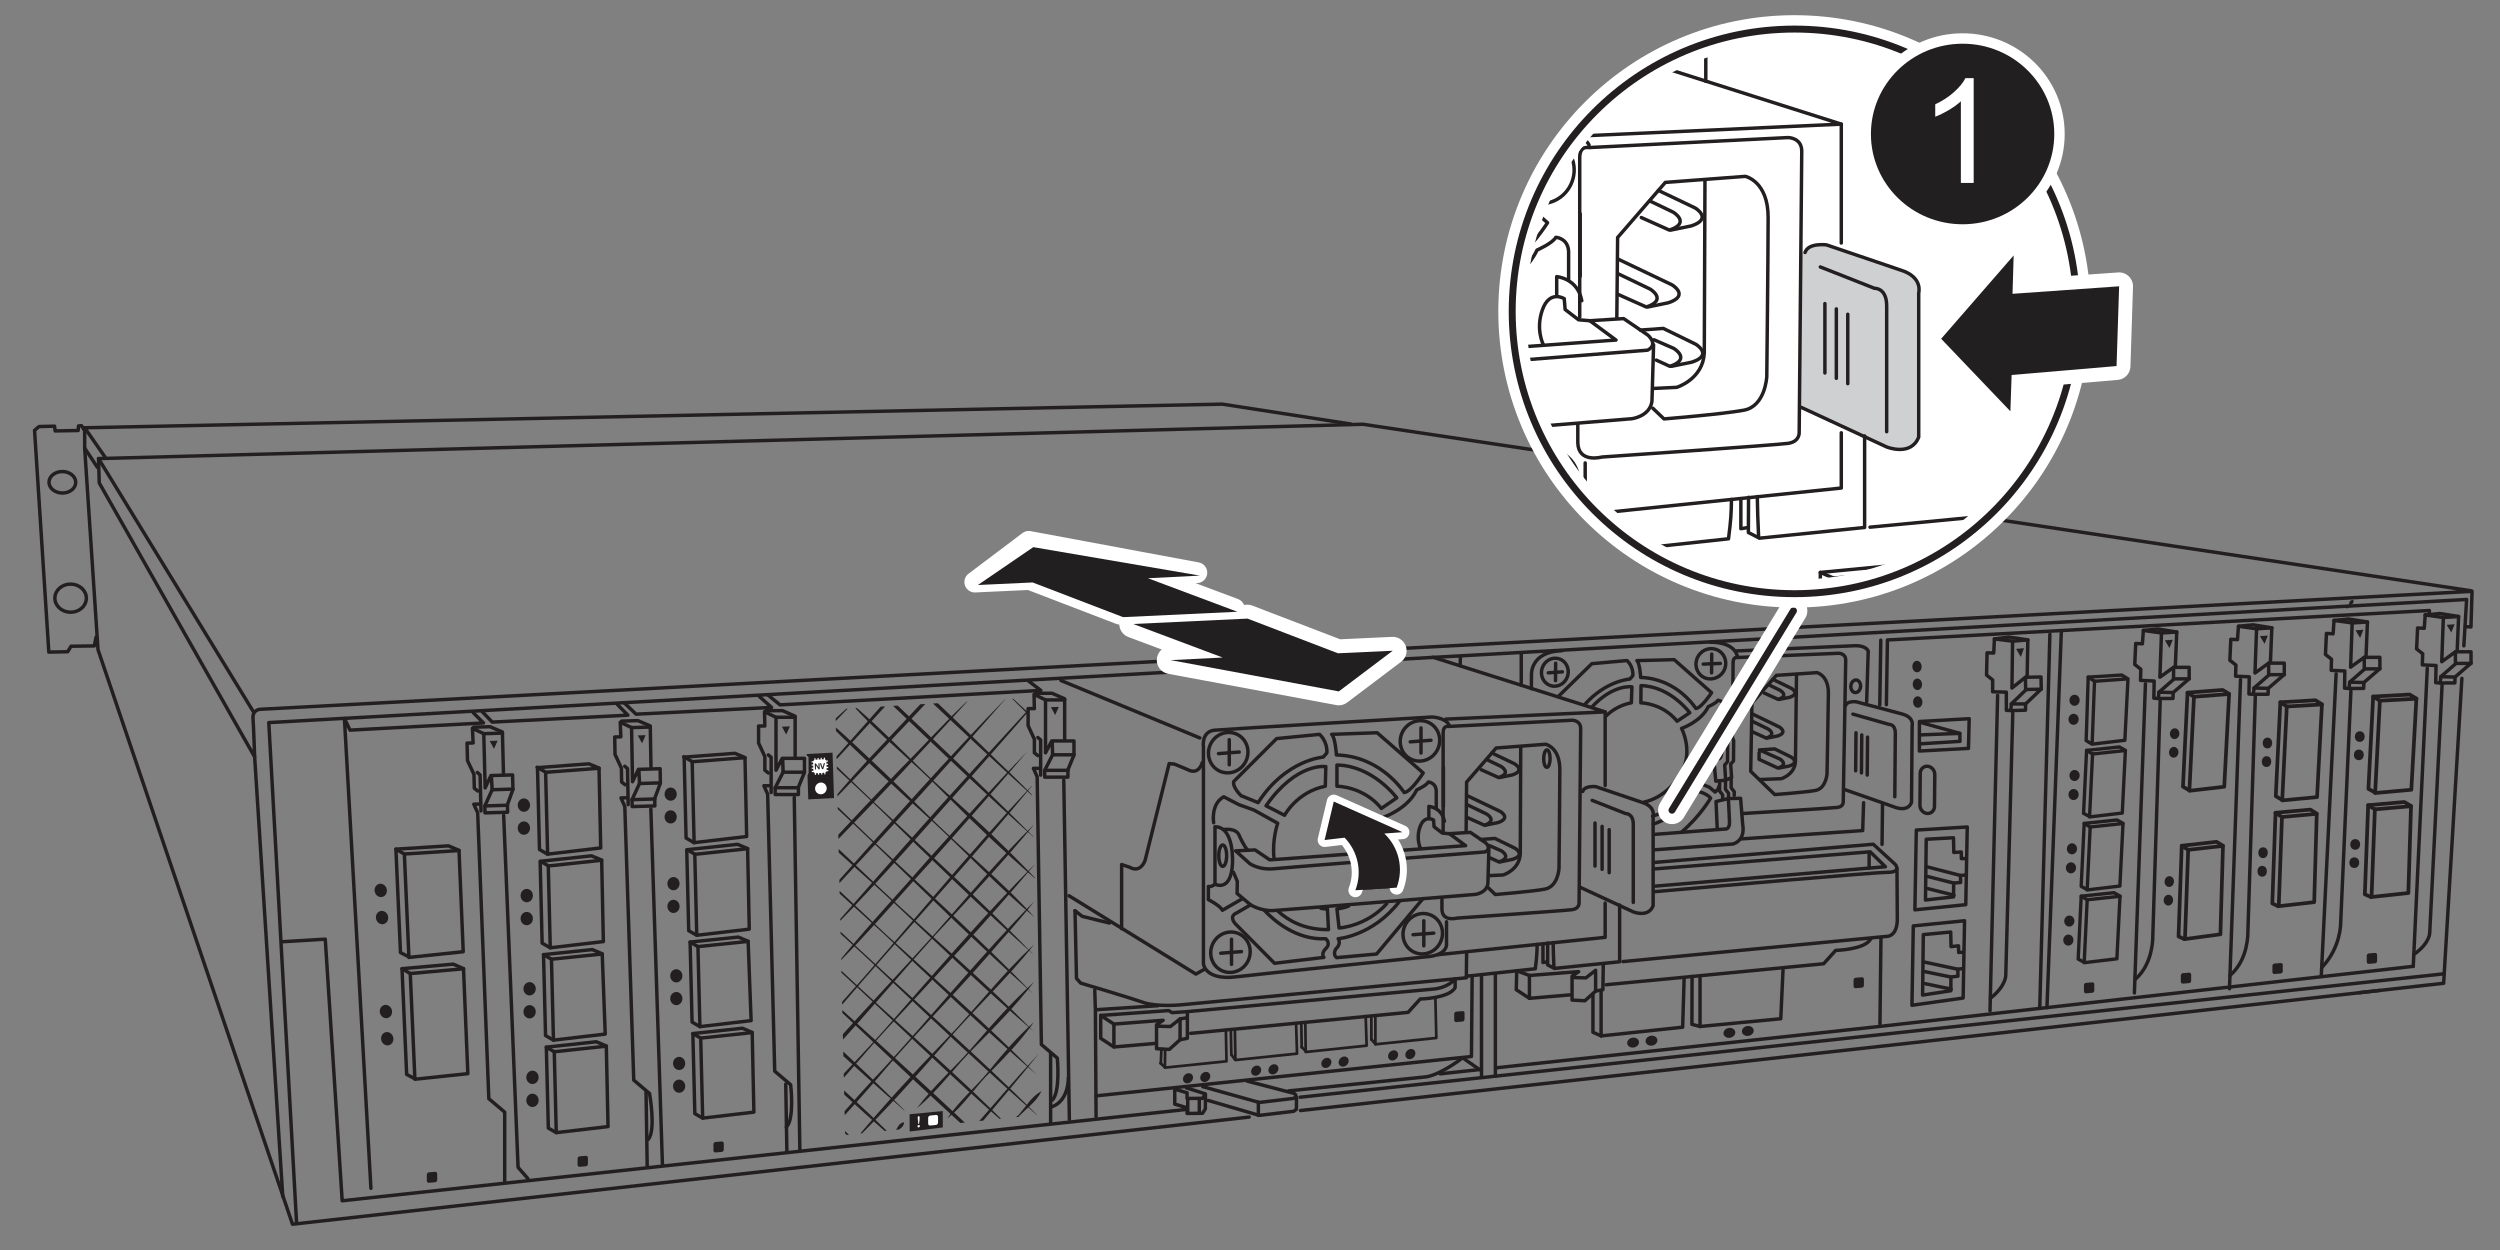 <?xml version="1.0" encoding="UTF-8"?><svg xmlns="http://www.w3.org/2000/svg" width="5in" height="2.5in" xmlns:xlink="http://www.w3.org/1999/xlink" viewBox="0 0 360 180"><rect x="0" y="0" width="360" height="180" fill="#808080" stroke="none"/><defs><clipPath id="b"><polygon points="120.31 102.145 121.698 163.46 150.165 160.466 148.151 100.479 120.31 102.145" fill="none" stroke-width="0"/></clipPath><clipPath id="d"><circle cx="258.408" cy="44.838" r="40.651" fill="none" stroke-width="0"/></clipPath></defs><g id="a"><line x1="152.773" y1="97.99" x2="172.776" y2="106.266" fill="none" stroke="#231f20" stroke-linecap="round" stroke-linejoin="round" stroke-width=".5"/><path d="M208.643,104.37c-.517-1.035-2.414-1.121-2.414-1.121,0,0-29.314,1.724-31.297,1.897s-1.638,2.414-1.638,2.414v31.211s.172,2.414,4.656,1.897,27.849-2.931,27.849-2.931c0,0,2.328-.172,2.5-1.638v-3.362" fill="none" stroke="#231f20" stroke-linecap="round" stroke-linejoin="round" stroke-width=".5"/><polyline points="206.34 94.641 231.143 102.513 208.187 103.555" fill="none" stroke="#231f20" stroke-linecap="round" stroke-linejoin="round" stroke-width=".5"/><polyline points="231.143 130.05 231.143 134.975 207.07 137.475" fill="none" stroke="#231f20" stroke-linecap="round" stroke-linejoin="round" stroke-width=".5"/><line x1="231.143" y1="102.513" x2="231.143" y2="113.118" fill="none" stroke="#231f20" stroke-linecap="round" stroke-linejoin="round" stroke-width=".5"/><polyline points="173.437 139.574 172.206 140.266 153.938 128.992" fill="none" stroke="#231f20" stroke-linecap="round" stroke-linejoin="round" stroke-width=".5"/><path d="M173.129,109.802s-.462,1.923-2.154,1l-1.846-.769-.769-.077-3.462,13.924s-.615,1.923-2.231,1l-1.154-.385v9.232" fill="none" stroke="#231f20" stroke-linecap="round" stroke-linejoin="round" stroke-width=".5"/><path d="M177.662,112.528l6.172-6.172,6.172-.61s1.143.914,1.067,2.667l-.533.61s-5.41.381-9.372,6.553l-2.438-.991s-1.295-1.219-1.067-2.057Z" fill="none" stroke="#231f20" stroke-linecap="round" stroke-linejoin="round" stroke-width=".5"/><path d="M192.444,108.718s-.152-2.514-.686-2.972l6.553-.229,6.629,5.791s-1.752,2.743-2.743,2.819c0,0-3.276-5.258-9.753-5.41Z" fill="none" stroke="#231f20" stroke-linecap="round" stroke-linejoin="round" stroke-width=".5"/><path d="M207.811,119.724v-14.217c0-1.111.793-.899.793-.899l17.793-.895s1.219,0,1.219,1.219l-.229,25.068s.076.838-.991.991-16.61,1.219-16.61,1.219c0,0-2.106.582-2.147-1.279v-1.659" fill="none" stroke="#231f20" stroke-linecap="round" stroke-linejoin="round" stroke-width=".5"/><path d="M174.767,118.471s-.457-2.667,1.448-3.734l2.21,1.143,2.134.762,3.429,1.905s-.83,2.366-.53,5.015" fill="none" stroke="#231f20" stroke-linecap="round" stroke-linejoin="round" stroke-width=".5"/><path d="M182.31,116.033l2.667,1.371s1.752-3.353,5.867-4.191l.076-2.819s-4.191-.686-8.61,5.638Z" fill="none" stroke="#231f20" stroke-linecap="round" stroke-linejoin="round" stroke-width=".5"/><path d="M192.52,113.214s3.81,0,6.4,3.2l2.21-1.524s-3.429-4.648-8.61-4.724v3.048Z" fill="none" stroke="#231f20" stroke-linecap="round" stroke-linejoin="round" stroke-width=".5"/><path d="M184.052,131.221c1.316,1.224,3.647,2.686,7.249,2.641l-.152-2.972s-.352.018-.945-.092" fill="none" stroke="#231f20" stroke-linecap="round" stroke-linejoin="round" stroke-width=".5"/><path d="M194.179,130.489c-.516.185-1.069.325-1.659.402l.305,2.743s3.893-.213,6.86-3.495" fill="none" stroke="#231f20" stroke-linecap="round" stroke-linejoin="round" stroke-width=".5"/><path d="M200.262,122.499c.244-2.663-.936-4.855-.936-4.855,0,0,3.417-1.199,4.675-3.896,0,0,1.379-.599,1.678-1.139,0,0,1.079.06,1.139,1.259v2.517" fill="none" stroke="#231f20" stroke-linecap="round" stroke-linejoin="round" stroke-width=".5"/><path d="M211.12,119.795l.071-7.168,4.256-4.915,7.133-.539s2.038.42,2.038,3.656-.12,14.206-.12,14.206c0,0-.12,2.637-2.038,2.997s-7.133.779-7.133.779l-.997-.954" fill="none" stroke="#231f20" stroke-linecap="round" stroke-linejoin="round" stroke-width=".5"/><path d="M214.412,126.091l2.053-.098s2.338-.719,2.458-3.057l.06-15.404" fill="none" stroke="#231f20" stroke-linecap="round" stroke-linejoin="round" stroke-width=".5"/><path d="M201.549,129.765c-3.793,4.992-8.85,5.413-8.85,5.413,0,0,.539.659-.36,1.498,0,0-.446.742.119,1.227l5.774-.525,6.622-7.914" fill="none" stroke="#231f20" stroke-linecap="round" stroke-linejoin="round" stroke-width=".5"/><path d="M182.073,131.093c1.4,1.49,4.623,4.306,8.827,4.085,0,0,.779.599.06,1.379,0,0-.804.701-.319,1.306l-7.107.848-5.653-5.694c-.969-1.171.162-1.534.162-1.534l2.04-1.185" fill="none" stroke="#231f20" stroke-linecap="round" stroke-linejoin="round" stroke-width=".5"/><path d="M174.957,119.055v8.271s2.278,1.199,2.517-2.877c0,0,.36-5.394-2.517-5.394Z" fill="none" stroke="#231f20" stroke-linecap="round" stroke-linejoin="round" stroke-width=".5"/><ellipse cx="176.071" cy="123.218" rx=".566" ry="1.543" fill="none" stroke="#231f20" stroke-linecap="round" stroke-linejoin="round" stroke-width=".5"/><ellipse cx="204.472" cy="106.687" rx="2.93" ry="2.823" transform="translate(19.428 244.344) rotate(-64.2)" fill="none" stroke="#231f20" stroke-linecap="round" stroke-linejoin="round" stroke-width=".5"/><line x1="204.624" y1="104.818" x2="204.624" y2="108.434" fill="none" stroke="#231f20" stroke-linecap="round" stroke-linejoin="round" stroke-width=".5"/><line x1="203.075" y1="106.827" x2="206.059" y2="106.597" fill="none" stroke="#231f20" stroke-linecap="round" stroke-linejoin="round" stroke-width=".5"/><ellipse cx="204.876" cy="134.458" rx="2.93" ry="2.823" transform="translate(-5.347 260.392) rotate(-64.2)" fill="none" stroke="#231f20" stroke-linecap="round" stroke-linejoin="round" stroke-width=".5"/><line x1="205.028" y1="132.589" x2="205.028" y2="136.205" fill="none" stroke="#231f20" stroke-linecap="round" stroke-linejoin="round" stroke-width=".5"/><line x1="203.478" y1="134.598" x2="206.463" y2="134.368" fill="none" stroke="#231f20" stroke-linecap="round" stroke-linejoin="round" stroke-width=".5"/><ellipse cx="177.186" cy="137.122" rx="2.93" ry="2.823" transform="translate(-23.384 236.966) rotate(-64.2)" fill="none" stroke="#231f20" stroke-linecap="round" stroke-linejoin="round" stroke-width=".5"/><line x1="177.338" y1="135.253" x2="177.338" y2="138.869" fill="none" stroke="#231f20" stroke-linecap="round" stroke-linejoin="round" stroke-width=".5"/><line x1="175.788" y1="137.262" x2="178.773" y2="137.032" fill="none" stroke="#231f20" stroke-linecap="round" stroke-linejoin="round" stroke-width=".5"/><ellipse cx="176.863" cy="108.382" rx="2.93" ry="2.823" transform="translate(2.308 220.444) rotate(-64.2)" fill="none" stroke="#231f20" stroke-linecap="round" stroke-linejoin="round" stroke-width=".5"/><line x1="177.015" y1="106.513" x2="177.015" y2="110.129" fill="none" stroke="#231f20" stroke-linecap="round" stroke-linejoin="round" stroke-width=".5"/><line x1="175.465" y1="108.522" x2="178.45" y2="108.293" fill="none" stroke="#231f20" stroke-linecap="round" stroke-linejoin="round" stroke-width=".5"/><path d="M205.757,117.856v-1.737s1.873.137,2.238,2.147" fill="none" stroke="#231f20" stroke-linecap="round" stroke-linejoin="round" stroke-width=".5"/><path d="M211.197,115.841l2.891,1.386s1.617.959-.343,1.599l-2.499-1.119" fill="none" stroke="#231f20" stroke-linecap="round" stroke-linejoin="round" stroke-width=".5"/><path d="M211.246,114.562l4.802,2.292s1.617.959-.343,1.599l-1.813.373" fill="none" stroke="#231f20" stroke-linecap="round" stroke-linejoin="round" stroke-width=".5"/><path d="M214.437,121.75l1.758.769s1.617.959-.343,1.599l-1.216-.554" fill="none" stroke="#231f20" stroke-linecap="round" stroke-linejoin="round" stroke-width=".5"/><path d="M216,124.118l1.813-.373c1.96-.639.343-1.599.343-1.599l-2.891-1.409-2.039.148" fill="none" stroke="#231f20" stroke-linecap="round" stroke-linejoin="round" stroke-width=".5"/><path d="M214.063,109.367l2.084.999s1.617.959-.343,1.599l-2.499-1.119" fill="none" stroke="#231f20" stroke-linecap="round" stroke-linejoin="round" stroke-width=".5"/><path d="M214.827,108.428l3.279,1.565s1.617.959-.343,1.599l-1.813.373" fill="none" stroke="#231f20" stroke-linecap="round" stroke-linejoin="round" stroke-width=".5"/><path d="M227.586,127.786l7.606,3.525s2.177.884,2.857-.884v-12.858s.408-1.429-1.633-2.041l-6.599-2.244s-1.633-.204-1.905.68" fill="none" stroke="#231f20" stroke-linecap="round" stroke-linejoin="round" stroke-width=".5"/><path d="M229.273,115.255l4.83,1.905s1.089-.068,1.089,1.565v11.226" fill="none" stroke="#231f20" stroke-linecap="round" stroke-linejoin="round" stroke-width=".5"/><line x1="229.681" y1="118.52" x2="229.681" y2="124.712" fill="none" stroke="#231f20" stroke-linecap="round" stroke-linejoin="round" stroke-width=".5"/><line x1="230.702" y1="118.997" x2="230.702" y2="125.188" fill="none" stroke="#231f20" stroke-linecap="round" stroke-linejoin="round" stroke-width=".5"/><line x1="231.722" y1="119.473" x2="231.722" y2="125.664" fill="none" stroke="#231f20" stroke-linecap="round" stroke-linejoin="round" stroke-width=".5"/><path d="M183.383,125.104c-2.049.205-3.406-.735-3.406-.735l-2.049-1.844,2.8-.137,2.117,1.434,28.203-2.049-2.341-1.725,3.025-.187,2.136,1.456s1.019.825,0,1.359c0,0-28.435,2.222-30.484,2.427Z" fill="none" stroke="#231f20" stroke-linecap="round" stroke-linejoin="round" stroke-width=".5"/><path d="M177.617,125.603l.553,1.309-.029,1.745,1.942,1.641s1.505.922,3.252.825,29.125-2.33,29.125-2.33c0,0,1.602-.194,1.796-1.553l.146-5.048" fill="none" stroke="#231f20" stroke-linecap="round" stroke-linejoin="round" stroke-width=".5"/><path d="M174.957,127.326s-.508.442-.952.321v1.898s1.696.848,2.019,1.534l2.867-1.656" fill="none" stroke="#231f20" stroke-linecap="round" stroke-linejoin="round" stroke-width=".5"/><path d="M176.235,119.454s1.857-.323,2.26.969c0,0,.727,1.615,1.211,2.018" fill="none" stroke="#231f20" stroke-linecap="round" stroke-linejoin="round" stroke-width=".5"/><path d="M204.571,122.199s-.727-1.372-.081-3.148,1.938-.969,1.938-.969l.081.969,1.197.918,1.001.081" fill="none" stroke="#231f20" stroke-linecap="round" stroke-linejoin="round" stroke-width=".5"/><polyline points="349.834 88.347 349.834 87.915 271.789 92.154 271.639 101.473" fill="none" stroke="#231f20" stroke-linecap="round" stroke-linejoin="round" stroke-width=".5"/><polyline points="238.14 127.619 271.494 124.808 269.31 122.658 238.099 125.136" fill="none" stroke="#231f20" stroke-linecap="round" stroke-linejoin="round" stroke-width=".5"/><line x1="269.155" y1="124.981" x2="269.155" y2="122.89" fill="none" stroke="#231f20" stroke-linecap="round" stroke-linejoin="round" stroke-width=".5"/><path d="M238.201,128.407c9.784-.866,31.739-2.792,33.603-2.792,2.102,0,1.111-1.14,1.111-1.14l-3.167-2.906-31.627,2.632" fill="none" stroke="#231f20" stroke-linecap="round" stroke-linejoin="round" stroke-width=".5"/><polyline points="222.185 135.946 222.185 138.601 222.792 138.506" fill="none" stroke="#231f20" stroke-linecap="round" stroke-linejoin="round" stroke-width=".5"/><polyline points="233.225 130.33 233.225 138.493 223.852 139.448" fill="none" stroke="#231f20" stroke-linecap="round" stroke-linejoin="round" stroke-width=".5"/><path d="M222.871,135.807l-.016,3.135.917.47c-.069-1.417-.106-2.633-.12-3.674" fill="none" stroke="#231f20" stroke-linecap="round" stroke-linejoin="round" stroke-width=".5"/><path d="M233.707,138.467l38.172-3.649s1.263-.07,1.333-2.316l-.047-7.438" fill="none" stroke="#231f20" stroke-linecap="round" stroke-linejoin="round" stroke-width=".5"/><path d="M159.759,132.914c-2.068-.506-3.921-.958-3.921-.958l-1.036-.813" fill="none" stroke="#231f20" stroke-linecap="round" stroke-linejoin="round" stroke-width=".5"/><path d="M211.193,137.087l-.042,3.715-41.071,3.893s-3.47.339-5.417-.339-9.056-2.793-9.056-2.793l-.592-.677-.213-9.744" fill="none" stroke="#231f20" stroke-linecap="round" stroke-linejoin="round" stroke-width=".5"/><path d="M221.346,135.996c-.017,1.251-.046,1.804-.264,3.506l-9.756,1.056" fill="none" stroke="#231f20" stroke-linecap="round" stroke-linejoin="round" stroke-width=".5"/><line x1="166.762" y1="144.822" x2="157.876" y2="145.398" fill="none" stroke="#231f20" stroke-linecap="round" stroke-linejoin="round" stroke-width=".5"/><polyline points="215.534 153.753 269.78 147.902 347.508 139.153" fill="none" stroke="#231f20" stroke-linecap="round" stroke-linejoin="round" stroke-width=".5"/><line x1="207.386" y1="154.632" x2="213.21" y2="154.005" fill="none" stroke="#231f20" stroke-linecap="round" stroke-linejoin="round" stroke-width=".5"/><line x1="219.058" y1="94.075" x2="219.058" y2="98.697" fill="none" stroke="#231f20" stroke-linecap="round" stroke-linejoin="round" stroke-width=".5"/><line x1="210.303" y1="94.536" x2="210.257" y2="95.856" fill="none" stroke="#231f20" stroke-linecap="round" stroke-linejoin="round" stroke-width=".5"/><line x1="207.854" y1="110.511" x2="207.854" y2="116.092" fill="none" stroke="#231f20" stroke-linecap="round" stroke-linejoin="round" stroke-width=".5"/><path d="M220.517,99.168l.016-1.911s-.283-3.412,4.397-3.559" fill="none" stroke="#231f20" stroke-linecap="round" stroke-linejoin="round" stroke-width=".5"/><path d="M224.49,100.198l4.732-4.625,5.057-.454s.929.752.855,2.177l-.441.492s-3.393.209-6.442,3.608" fill="none" stroke="#231f20" stroke-linecap="round" stroke-linejoin="round" stroke-width=".5"/><path d="M236.255,97.554s-.108-2.047-.541-2.422l5.366-.141,5.387,4.757s-1.453,2.22-2.265,2.275c0,0-2.646-4.3-7.948-4.468Z" fill="none" stroke="#231f20" stroke-linecap="round" stroke-linejoin="round" stroke-width=".5"/><path d="M251,117.144s12.733-.762,13.607-.879.818-.799.818-.799l.358-20.395c.008-.992-.99-1-.99-1l-14.573.608s-.648-.177-.656.726-.09,10.674-.09,10.674" fill="none" stroke="#231f20" stroke-linecap="round" stroke-linejoin="round" stroke-width=".5"/><path d="M231.233,103.131c.786-.761,1.994-1.603,3.681-1.93l.082-2.293s-2.623-.449-5.732,2.866" fill="none" stroke="#231f20" stroke-linecap="round" stroke-linejoin="round" stroke-width=".5"/><path d="M236.286,101.212s3.119.026,5.218,2.647l1.819-1.225s-2.775-3.805-7.017-3.902l-.021,2.48Z" fill="none" stroke="#231f20" stroke-linecap="round" stroke-linejoin="round" stroke-width=".5"/><path d="M237.965,117.528c1.546-.452,3.89-1.576,5.395-4.353l-1.864-.945s-1.727,2.61-4.73,3.264" fill="none" stroke="#231f20" stroke-linecap="round" stroke-linejoin="round" stroke-width=".5"/><path d="M247.52,113.243l-.101.374-.445.435-.829-.69-.831-.348c-.831-.397-3.124-1.928-3.124-1.928,1.645-3.01-.046-6.194-.046-6.194,0,0,2.805-.952,3.854-3.138,0,0,1.133-.478,1.382-.915,0,0,.883.056.924,1.032l-.017,2.048" fill="none" stroke="#231f20" stroke-linecap="round" stroke-linejoin="round" stroke-width=".5"/><path d="M252.283,101.22l3.518-3.97,5.843-.391s1.665.355,1.643,2.989c-.022,2.634-.195,11.557-.195,11.557,0,0-.116,2.145-1.689,2.425s-5.845.586-5.845.586l-3.456-3.345.181-9.85Z" fill="none" stroke="#231f20" stroke-linecap="round" stroke-linejoin="round" stroke-width=".5"/><path d="M253.417,112.252l3.093-.121s1.919-.569,2.033-2.47l.154-12.533" fill="none" stroke="#231f20" stroke-linecap="round" stroke-linejoin="round" stroke-width=".5"/><path d="M242.214,119.767c2.719-2.367,4.114-4.843,4.114-4.843-.631-.786-2.151-1.042-2.151-1.042-1.941,2.959-4.451,4.244-6.115,4.795" fill="none" stroke="#231f20" stroke-linecap="round" stroke-linejoin="round" stroke-width=".5"/><path d="M238.144,120.156c5.175-.391,10.257-.777,10.257-.777,0,0,.686.152.647-1.068s-.169-3.318-.169-3.318l1.767-.034.311,3.856s.473,2.101-1.397,2.72l-11.247.83" fill="none" stroke="#231f20" stroke-linecap="round" stroke-linejoin="round" stroke-width=".5"/><polyline points="247.274 119.224 247.109 115.418 248.88 114.994" fill="none" stroke="#231f20" stroke-linecap="round" stroke-linejoin="round" stroke-width=".5"/><path d="M247.071,112.485l1.418-.139-.133-2.188.409-.474.025-2.916s-.493-1.513-1.532-1.37c0,0-.886.093-.976,1.727l-.021,2.489.626.785.185,2.088Z" fill="none" stroke="#231f20" stroke-linecap="round" stroke-linejoin="round" stroke-width=".5"/><path d="M248.666,112.272l.127-.058.558-.253-.136-1.922.409-.474.025-2.916s-.493-1.513-1.532-1.37l-.861.119" fill="none" stroke="#231f20" stroke-linecap="round" stroke-linejoin="round" stroke-width=".5"/><polyline points="247.629 112.487 247.617 113.897 248.066 114.471 248.061 115.012" fill="none" stroke="#231f20" stroke-linecap="round" stroke-linejoin="round" stroke-width=".5"/><polyline points="248.477 112.253 248.465 113.664 248.913 114.238 248.909 114.778" fill="none" stroke="#231f20" stroke-linecap="round" stroke-linejoin="round" stroke-width=".5"/><polyline points="249.294 112.02 249.283 113.431 249.731 114.005 249.726 114.545" fill="none" stroke="#231f20" stroke-linecap="round" stroke-linejoin="round" stroke-width=".5"/><ellipse cx="247.504" cy="108.016" rx="1.255" ry=".463" transform="translate(137.411 354.604) rotate(-89.518)" fill="none" stroke="#231f20" stroke-linecap="round" stroke-linejoin="round" stroke-width=".5"/><ellipse cx="222.752" cy="109.24" rx="1.255" ry=".463" transform="translate(111.643 331.065) rotate(-89.518)" fill="none" stroke="#231f20" stroke-linecap="round" stroke-linejoin="round" stroke-width=".5"/><ellipse cx="246.364" cy="95.582" rx="2.201" ry="2.127" transform="translate(39.218 259.66) rotate(-59.587)" fill="none" stroke="#231f20" stroke-linecap="round" stroke-linejoin="round" stroke-width=".5"/><line x1="246.49" y1="94.182" x2="246.467" y2="96.893" fill="none" stroke="#231f20" stroke-linecap="round" stroke-linejoin="round" stroke-width=".5"/><ellipse cx="223.9" cy="96.799" rx="2.027" ry="1.921" transform="translate(65.55 282.344) rotate(-72.902)" fill="none" stroke="#231f20" stroke-linecap="round" stroke-linejoin="round" stroke-width=".5"/><line x1="224.015" y1="95.504" x2="223.994" y2="98.012" fill="none" stroke="#231f20" stroke-linecap="round" stroke-linejoin="round" stroke-width=".5"/><line x1="222.951" y1="96.889" x2="224.978" y2="96.746" fill="none" stroke="#231f20" stroke-linecap="round" stroke-linejoin="round" stroke-width=".5"/><path d="M247.394,105.173l.011-1.338s1.532.124,1.817,1.762" fill="none" stroke="#231f20" stroke-linecap="round" stroke-linejoin="round" stroke-width=".5"/><path d="M252.266,103.835l2.357,1.147s1.317.791-.292,1.298l-2.038-.927" fill="none" stroke="#231f20" stroke-linecap="round" stroke-linejoin="round" stroke-width=".5"/><path d="M252.315,102.795l3.916,1.897s1.317.791-.292,1.298l-1.487.291" fill="none" stroke="#231f20" stroke-linecap="round" stroke-linejoin="round" stroke-width=".5"/><path d="M256.141,110.602l1.487-.291c1.609-.507.292-1.298.292-1.298l-2.357-1.166-2.208.141,2.958,1.315s1.317.791-.292,1.298l-2.718-1.259.008-.957" fill="none" stroke="#231f20" stroke-linecap="round" stroke-linejoin="round" stroke-width=".5"/><path d="M254.656,98.587l1.699.827s1.317.791-.292,1.298l-2.038-.927" fill="none" stroke="#231f20" stroke-linecap="round" stroke-linejoin="round" stroke-width=".5"/><path d="M255.289,97.828l2.674,1.295s1.317.791-.292,1.298l-1.487.291" fill="none" stroke="#231f20" stroke-linecap="round" stroke-linejoin="round" stroke-width=".5"/><path d="M268.798,101.059l.225-7.292s-.25-.834-1.924-.783l-17.061.754" fill="none" stroke="#231f20" stroke-linecap="round" stroke-linejoin="round" stroke-width=".5"/><polyline points="250.776 120.799 268.226 119.6 268.359 115.594" fill="none" stroke="#231f20" stroke-linecap="round" stroke-linejoin="round" stroke-width=".5"/><path d="M265.604,113.689l7.31,2.565s1.776.734,2.345-.7l.088-11.035s.344-1.16-1.323-1.672l-6.704-1.785s-1.335-.177-1.564.541" fill="none" stroke="#231f20" stroke-linecap="round" stroke-linejoin="round" stroke-width=".5"/><path d="M266.816,102.834l5.232,1.483s.892-.048.88,1.281l-.077,9.134" fill="none" stroke="#231f20" stroke-linecap="round" stroke-linejoin="round" stroke-width=".5"/><line x1="267.263" y1="105.522" x2="267.217" y2="110.988" fill="none" stroke="#231f20" stroke-linecap="round" stroke-linejoin="round" stroke-width=".5"/><line x1="268.095" y1="105.832" x2="268.049" y2="111.298" fill="none" stroke="#231f20" stroke-linecap="round" stroke-linejoin="round" stroke-width=".5"/><line x1="268.927" y1="106.142" x2="268.881" y2="111.608" fill="none" stroke="#231f20" stroke-linecap="round" stroke-linejoin="round" stroke-width=".5"/><ellipse cx="267.223" cy="98.825" rx=".906" ry=".7" transform="translate(143.056 355.256) rotate(-84.459)" fill="none" stroke="#231f20" stroke-linecap="round" stroke-linejoin="round" stroke-width=".5"/><path d="M246.251,92.479s3.554-.184,3.969,2.199" fill="none" stroke="#231f20" stroke-linecap="round" stroke-linejoin="round" stroke-width=".5"/><line x1="245.266" y1="95.632" x2="247.729" y2="95.533" fill="none" stroke="#231f20" stroke-linecap="round" stroke-linejoin="round" stroke-width=".5"/><line x1="270.858" y1="135.081" x2="270.714" y2="147.441" fill="none" stroke="#231f20" stroke-linecap="round" stroke-linejoin="round" stroke-width=".5"/><line x1="271.083" y1="115.724" x2="271.015" y2="121.593" fill="none" stroke="#231f20" stroke-linecap="round" stroke-linejoin="round" stroke-width=".5"/><line x1="295.182" y1="91.345" x2="293.726" y2="145.093" fill="none" stroke="#231f20" stroke-linecap="round" stroke-linejoin="round" stroke-width=".5"/><polygon points="283.459 107.77 276.391 108.149 276.394 103.896 283.566 103.495 283.459 107.77" fill="none" stroke="#231f20" stroke-linecap="round" stroke-linejoin="round" stroke-width=".5"/><polygon points="283.072 130.273 275.744 131.018 275.949 119.528 283.284 119.087 283.072 130.273" fill="none" stroke="#231f20" stroke-linecap="round" stroke-linejoin="round" stroke-width=".5"/><polyline points="283.077 126.005 282.312 126.063 282.334 127.075 281.324 127.159 281.312 129.147 277.27 129.603 277.377 120.851 281.301 120.639 281.347 122.754 282.417 122.685 282.438 123.642 283.033 123.637" fill="none" stroke="#231f20" stroke-linecap="round" stroke-linejoin="round" stroke-width=".5"/><line x1="281.324" y1="127.159" x2="277.586" y2="126.219" fill="none" stroke="#231f20" stroke-linecap="round" stroke-linejoin="round" stroke-width=".5"/><line x1="282.268" y1="126.057" x2="277.426" y2="124.807" fill="none" stroke="#231f20" stroke-linecap="round" stroke-linejoin="round" stroke-width=".5"/><line x1="281.362" y1="128.906" x2="277.623" y2="127.966" fill="none" stroke="#231f20" stroke-linecap="round" stroke-linejoin="round" stroke-width=".5"/><polygon points="282.692 143.716 275.32 144.758 275.516 133.328 282.894 132.588 282.692 143.716" fill="none" stroke="#231f20" stroke-linecap="round" stroke-linejoin="round" stroke-width=".5"/><polyline points="282.692 139.473 281.923 139.562 281.946 140.567 280.93 140.692 280.919 142.669 276.854 143.289 276.955 134.584 280.902 134.212 280.95 136.312 282.026 136.2 282.048 137.15 282.647 137.121" fill="none" stroke="#231f20" stroke-linecap="round" stroke-linejoin="round" stroke-width=".5"/><line x1="280.93" y1="140.692" x2="277.169" y2="139.913" fill="none" stroke="#231f20" stroke-linecap="round" stroke-linejoin="round" stroke-width=".5"/><line x1="281.878" y1="139.559" x2="277.007" y2="138.515" fill="none" stroke="#231f20" stroke-linecap="round" stroke-linejoin="round" stroke-width=".5"/><line x1="280.97" y1="142.428" x2="277.208" y2="141.648" fill="none" stroke="#231f20" stroke-linecap="round" stroke-linejoin="round" stroke-width=".5"/><polyline points="276.507 104.018 282.213 105.606 282.238 106.754 276.53 107.111" fill="none" stroke="#231f20" stroke-linecap="round" stroke-linejoin="round" stroke-width=".5"/><line x1="276.458" y1="105.83" x2="282.213" y2="105.606" fill="none" stroke="#231f20" stroke-linecap="round" stroke-linejoin="round" stroke-width=".5"/><ellipse cx="276.159" cy="101.091" rx=".671" ry=".828" transform="translate(-4.507 13.285) rotate(-2.733)" fill="#231f20" stroke-width="0"/><ellipse cx="276.104" cy="98.537" rx=".671" ry=".828" transform="translate(-4.385 13.28) rotate(-2.733)" fill="#231f20" stroke-width="0"/><ellipse cx="276.048" cy="95.983" rx=".671" ry=".828" transform="translate(-4.263 13.274) rotate(-2.733)" fill="#231f20" stroke-width="0"/><path d="M277.508,117.139h0c-.576-.048-1.043-.584-1.037-1.191l.044-4.588c.006-.607.482-1.065,1.058-1.018h0c.576.048,1.043.584,1.037,1.191l-.044,4.588c-.006.607-.482,1.065-1.058,1.018Z" fill="none" stroke="#231f20" stroke-miterlimit="10" stroke-width=".5"/><path d="M289.84,102.706l-1.007,37.657s.118,1.549-2.22,3.392" fill="none" stroke="#231f20" stroke-linecap="round" stroke-linejoin="round" stroke-width=".5"/><line x1="286.562" y1="145.559" x2="287.657" y2="100.124" fill="none" stroke="#231f20" stroke-linecap="round" stroke-linejoin="round" stroke-width=".5"/><polygon points="288.916 102.287 288.908 99.67 286.937 99.613 286.948 97.916 286.063 97.208 286.136 94.007 287.098 94.036 287.194 91.999 289.812 92.333 289.72 99.072 291.659 97.53 291.696 99.371 289.634 101.36 289.558 102.322 288.916 102.287" fill="none" stroke="#231f20" stroke-linecap="round" stroke-linejoin="round" stroke-width=".5"/><polyline points="291.909 97.406 292.007 92.143 289.812 92.333" fill="none" stroke="#231f20" stroke-linecap="round" stroke-linejoin="round" stroke-width=".5"/><polyline points="291.659 97.53 293.905 97.484 293.941 99.243 291.731 99.288" fill="none" stroke="#231f20" stroke-linecap="round" stroke-linejoin="round" stroke-width=".5"/><polyline points="293.947 99.212 291.683 101.371 291.671 102.269 289.558 102.322" fill="none" stroke="#231f20" stroke-linecap="round" stroke-linejoin="round" stroke-width=".5"/><line x1="291.683" y1="101.371" x2="289.634" y2="101.36" fill="none" stroke="#231f20" stroke-linecap="round" stroke-linejoin="round" stroke-width=".5"/><polyline points="287.194 91.999 289.286 91.738 292.007 92.143" fill="none" stroke="#231f20" stroke-linecap="round" stroke-linejoin="round" stroke-width=".5"/><polygon points="290.319 93.442 291.454 93.335 291.004 94.603 290.319 93.442" fill="#231f20" stroke-width="0"/><line x1="296.826" y1="91.098" x2="294.76" y2="145.093" fill="none" stroke="#231f20" stroke-linecap="round" stroke-linejoin="round" stroke-width=".5"/><path d="M324.763,100.349l-1.071,33.953s.095,3.875-2.552,6.144" fill="none" stroke="#231f20" stroke-linecap="round" stroke-linejoin="round" stroke-width=".5"/><line x1="321.045" y1="142.383" x2="322.634" y2="97.867" fill="none" stroke="#231f20" stroke-linecap="round" stroke-linejoin="round" stroke-width=".5"/><polygon points="323.847 99.935 323.893 97.462 321.924 97.37 321.97 95.767 321.099 95.08 321.237 92.058 322.199 92.103 322.336 90.18 324.947 90.546 324.717 96.912 326.687 95.492 326.687 97.233 324.584 99.073 324.488 99.981 323.847 99.935" fill="none" stroke="#231f20" stroke-linecap="round" stroke-linejoin="round" stroke-width=".5"/><polyline points="326.94 95.38 327.145 90.409 324.947 90.546" fill="none" stroke="#231f20" stroke-linecap="round" stroke-linejoin="round" stroke-width=".5"/><polyline points="326.687 95.492 328.933 95.492 328.933 97.155 326.723 97.155" fill="none" stroke="#231f20" stroke-linecap="round" stroke-linejoin="round" stroke-width=".5"/><polyline points="328.94 97.126 326.632 99.123 326.602 99.971 324.488 99.981" fill="none" stroke="#231f20" stroke-linecap="round" stroke-linejoin="round" stroke-width=".5"/><line x1="326.632" y1="99.123" x2="324.584" y2="99.073" fill="none" stroke="#231f20" stroke-linecap="round" stroke-linejoin="round" stroke-width=".5"/><polyline points="322.336 90.18 324.432 89.973 327.145 90.409" fill="none" stroke="#231f20" stroke-linecap="round" stroke-linejoin="round" stroke-width=".5"/><polygon points="325.431 91.603 326.568 91.524 326.092 92.714 325.431 91.603" fill="#231f20" stroke-width="0"/><path d="M311.07,100.952l-1.071,33.953s.095,3.875-2.552,6.144" fill="none" stroke="#231f20" stroke-linecap="round" stroke-linejoin="round" stroke-width=".5"/><line x1="307.353" y1="142.986" x2="308.941" y2="98.47" fill="none" stroke="#231f20" stroke-linecap="round" stroke-linejoin="round" stroke-width=".5"/><polygon points="310.155 100.538 310.201 98.064 308.231 97.973 308.277 96.37 307.407 95.683 307.544 92.66 308.506 92.706 308.644 90.782 311.254 91.149 311.025 97.515 312.994 96.095 312.994 97.835 310.892 99.676 310.796 100.583 310.155 100.538" fill="none" stroke="#231f20" stroke-linecap="round" stroke-linejoin="round" stroke-width=".5"/><polyline points="313.248 95.983 313.452 91.011 311.254 91.149" fill="none" stroke="#231f20" stroke-linecap="round" stroke-linejoin="round" stroke-width=".5"/><polyline points="312.994 96.095 315.241 96.095 315.241 97.758 313.031 97.758" fill="none" stroke="#231f20" stroke-linecap="round" stroke-linejoin="round" stroke-width=".5"/><polyline points="315.248 97.729 312.94 99.726 312.91 100.574 310.796 100.583" fill="none" stroke="#231f20" stroke-linecap="round" stroke-linejoin="round" stroke-width=".5"/><line x1="312.94" y1="99.726" x2="310.892" y2="99.676" fill="none" stroke="#231f20" stroke-linecap="round" stroke-linejoin="round" stroke-width=".5"/><polyline points="308.644 90.782 310.74 90.576 313.452 91.011" fill="none" stroke="#231f20" stroke-linecap="round" stroke-linejoin="round" stroke-width=".5"/><polygon points="311.739 92.206 312.876 92.127 312.4 93.317 311.739 92.206" fill="#231f20" stroke-width="0"/><path d="M351.657,98.72l-1.774,35.566s.086,1.466-2.288,3.162" fill="none" stroke="#231f20" stroke-linecap="round" stroke-linejoin="round" stroke-width=".5"/><line x1="347.508" y1="139.153" x2="349.528" y2="96.237" fill="none" stroke="#231f20" stroke-linecap="round" stroke-linejoin="round" stroke-width=".5"/><polygon points="350.742 98.305 350.788 95.832 348.818 95.741 348.864 94.138 347.994 93.451 348.131 90.428 349.093 90.474 349.23 88.55 351.841 88.917 351.612 95.283 353.581 93.863 353.581 95.603 351.479 97.444 351.383 98.351 350.742 98.305" fill="none" stroke="#231f20" stroke-linecap="round" stroke-linejoin="round" stroke-width=".5"/><polyline points="353.834 93.75 354.039 88.779 351.841 88.917" fill="none" stroke="#231f20" stroke-linecap="round" stroke-linejoin="round" stroke-width=".5"/><polyline points="353.581 93.863 355.828 93.863 355.828 95.526 353.618 95.526" fill="none" stroke="#231f20" stroke-linecap="round" stroke-linejoin="round" stroke-width=".5"/><polyline points="355.835 95.497 353.527 97.494 353.497 98.341 351.383 98.351" fill="none" stroke="#231f20" stroke-linecap="round" stroke-linejoin="round" stroke-width=".5"/><line x1="353.527" y1="97.494" x2="351.479" y2="97.444" fill="none" stroke="#231f20" stroke-linecap="round" stroke-linejoin="round" stroke-width=".5"/><polyline points="349.23 88.55 351.327 88.344 354.039 88.779" fill="none" stroke="#231f20" stroke-linecap="round" stroke-linejoin="round" stroke-width=".5"/><polygon points="352.325 89.974 353.463 89.894 352.987 91.085 352.325 89.974" fill="#231f20" stroke-width="0"/><path d="M338.53,99.509l-1.475,33.403s.047,3.474-2.647,6.333" fill="none" stroke="#231f20" stroke-linecap="round" stroke-linejoin="round" stroke-width=".5"/><line x1="334.267" y1="140.474" x2="336.401" y2="97.026" fill="none" stroke="#231f20" stroke-linecap="round" stroke-linejoin="round" stroke-width=".5"/><polygon points="337.615 99.094 337.66 96.621 335.691 96.53 335.737 94.927 334.867 94.24 335.004 91.217 335.966 91.263 336.103 89.339 338.714 89.706 338.485 96.072 340.454 94.652 340.454 96.392 338.352 98.233 338.256 99.14 337.615 99.094" fill="none" stroke="#231f20" stroke-linecap="round" stroke-linejoin="round" stroke-width=".5"/><polyline points="340.707 94.539 340.912 89.568 338.714 89.706" fill="none" stroke="#231f20" stroke-linecap="round" stroke-linejoin="round" stroke-width=".5"/><polyline points="340.454 94.652 342.701 94.652 342.701 96.315 340.491 96.315" fill="none" stroke="#231f20" stroke-linecap="round" stroke-linejoin="round" stroke-width=".5"/><polyline points="342.707 96.286 340.4 98.282 340.37 99.13 338.256 99.14" fill="none" stroke="#231f20" stroke-linecap="round" stroke-linejoin="round" stroke-width=".5"/><line x1="340.4" y1="98.282" x2="338.352" y2="98.233" fill="none" stroke="#231f20" stroke-linecap="round" stroke-linejoin="round" stroke-width=".5"/><polyline points="336.103 89.339 338.2 89.133 340.912 89.568" fill="none" stroke="#231f20" stroke-linecap="round" stroke-linejoin="round" stroke-width=".5"/><polygon points="339.198 90.763 340.335 90.683 339.859 91.873 339.198 90.763" fill="#231f20" stroke-width="0"/><path d="M315.229,141.57l-.887.073c-.166.014-.303-.112-.303-.28l-0-.897c0-.168.136-.317.302-.33l.887-.073c.166-.014.303.112.303.28l0.0.897c0,.168-.136.317-.302.33Z" fill="#231f20" stroke-width="0"/><path d="M301.278,142.965l-.887.073c-.166.014-.303-.112-.303-.28l-0-.897c0-.168.136-.317.302-.33l.887-.073c.166-.014.303.112.303.28l0.0.897c0,.168-.136.317-.302.33Z" fill="#231f20" stroke-width="0"/><path d="M328.416,140.184l-.887.073c-.166.014-.303-.112-.303-.28l-0-.897c0-.168.136-.317.302-.33l.887-.073c.166-.014.303.112.303.28l0.0.897c0,.168-.136.317-.302.33Z" fill="#231f20" stroke-width="0"/><path d="M342.001,138.724l-.887.073c-.166.014-.303-.112-.303-.28l-0-.897c0-.168.136-.317.302-.33l.887-.073c.166-.014.303.112.303.28l0.0.897c0,.168-.136.317-.302.33Z" fill="#231f20" stroke-width="0"/><polygon points="347.232 113.723 342.019 114.195 342.702 100.9 347.959 100.615 347.232 113.723" fill="none" stroke="#231f20" stroke-linecap="round" stroke-linejoin="round" stroke-width=".54"/><polyline points="342.023 114.133 341.053 113.596 341.737 100.3 346.993 100.015 347.965 100.592" fill="none" stroke="#231f20" stroke-linecap="round" stroke-linejoin="round" stroke-width=".54"/><line x1="342.702" y1="100.9" x2="341.737" y2="100.3" fill="none" stroke="#231f20" stroke-linecap="round" stroke-linejoin="round" stroke-width=".54"/><ellipse cx="339.674" cy="108.701" rx=".764" ry=".706" transform="translate(213.857 442.414) rotate(-87.088)" fill="#231f20" stroke-width="0"/><ellipse cx="339.808" cy="106.071" rx=".764" ry=".706" transform="translate(216.611 440.051) rotate(-87.088)" fill="#231f20" stroke-width="0"/><ellipse cx="339.018" cy="124.225" rx=".764" ry=".706" transform="translate(197.73 456.495) rotate(-87.088)" fill="#231f20" stroke-width="0"/><ellipse cx="339.152" cy="121.595" rx=".764" ry=".706" transform="translate(200.484 454.132) rotate(-87.088)" fill="#231f20" stroke-width="0"/><polyline points="341.501 129.162 341.982 116.544 347.186 116.091 346.803 128.595 341.428 129.175" fill="none" stroke="#231f20" stroke-linecap="round" stroke-linejoin="round" stroke-width=".54"/><polyline points="347.192 116.068 346.221 115.491 341.017 115.945 340.537 128.779 341.428 129.175" fill="none" stroke="#231f20" stroke-linecap="round" stroke-linejoin="round" stroke-width=".54"/><line x1="341.982" y1="116.544" x2="341.017" y2="115.945" fill="none" stroke="#231f20" stroke-linecap="round" stroke-linejoin="round" stroke-width=".54"/><polygon points="333.657 114.78 328.639 115.261 329.297 101.735 334.357 101.444 333.657 114.78" fill="none" stroke="#231f20" stroke-linecap="round" stroke-linejoin="round" stroke-width=".535"/><polyline points="328.643 115.198 327.71 114.651 328.367 101.125 333.427 100.835 334.363 101.421" fill="none" stroke="#231f20" stroke-linecap="round" stroke-linejoin="round" stroke-width=".535"/><line x1="329.297" y1="101.735" x2="328.367" y2="101.125" fill="none" stroke="#231f20" stroke-linecap="round" stroke-linejoin="round" stroke-width=".535"/><ellipse cx="326.382" cy="109.671" rx=".777" ry=".679" transform="translate(206.982 432.62) rotate(-88.283)" fill="#231f20" stroke-width="0"/><ellipse cx="326.511" cy="106.995" rx=".777" ry=".679" transform="translate(209.781 430.154) rotate(-88.283)" fill="#231f20" stroke-width="0"/><ellipse cx="325.751" cy="125.465" rx=".777" ry=".679" transform="translate(190.583 447.31) rotate(-88.283)" fill="#231f20" stroke-width="0"/><ellipse cx="325.88" cy="122.789" rx=".777" ry=".679" transform="translate(193.382 444.844) rotate(-88.283)" fill="#231f20" stroke-width="0"/><polyline points="328.141 130.487 328.604 117.65 333.613 117.189 333.244 129.91 328.07 130.5" fill="none" stroke="#231f20" stroke-linecap="round" stroke-linejoin="round" stroke-width=".535"/><polyline points="333.619 117.166 332.684 116.579 327.674 117.04 327.213 130.097 328.07 130.5" fill="none" stroke="#231f20" stroke-linecap="round" stroke-linejoin="round" stroke-width=".535"/><line x1="328.604" y1="117.65" x2="327.674" y2="117.04" fill="none" stroke="#231f20" stroke-linecap="round" stroke-linejoin="round" stroke-width=".535"/><path d="M355.108,90.244l.711.032.156-5.122L37.462,102.138s-1.121.047-1.028,1.308.234,5.543.234,5.543l-22.376-39.446-.103-3.507,182.067-4.945,159.66,23.995" fill="none" stroke="#231f20" stroke-linecap="round" stroke-linejoin="round" stroke-width=".5"/><polyline points="15.142 65.843 12.193 61.598 176.001 58.194 194.543 61.068" fill="none" stroke="#231f20" stroke-linecap="round" stroke-linejoin="round" stroke-width=".5"/><polyline points="12.193 61.598 12.193 64.529 14.034 67.31" fill="none" stroke="#231f20" stroke-linecap="round" stroke-linejoin="round" stroke-width=".5"/><line x1="36.495" y1="102.499" x2="14.188" y2="66.035" fill="none" stroke="#231f20" stroke-linecap="round" stroke-linejoin="round" stroke-width=".5"/><line x1="339.713" y1="142.952" x2="342.679" y2="142.62" fill="none" stroke="#231f20" stroke-linecap="round" stroke-linejoin="round" stroke-width=".5"/><polyline points="354.793 93.001 355.193 86.323 49.581 103.441 38.705 104.051 42.703 176.033" fill="none" stroke="#231f20" stroke-linecap="round" stroke-linejoin="round" stroke-width=".5"/><polyline points="187.27 159.918 275.236 150.175 351.884 141.588 354.513 97.683" fill="none" stroke="#231f20" stroke-linecap="round" stroke-linejoin="round" stroke-width=".5"/><polyline points="179.883 160.857 42.12 176.29 14.112 93.55 12.193 64.529" fill="none" stroke="#231f20" stroke-linecap="round" stroke-linejoin="round" stroke-width=".5"/><line x1="187.221" y1="157.997" x2="351.943" y2="140.227" fill="none" stroke="#231f20" stroke-linecap="round" stroke-linejoin="round" stroke-width=".5"/><line x1="270.686" y1="101.508" x2="270.836" y2="92.189" fill="none" stroke="#231f20" stroke-linecap="round" stroke-linejoin="round" stroke-width=".5"/><line x1="213.336" y1="155.141" x2="213.336" y2="140.493" fill="none" stroke="#231f20" stroke-linecap="round" stroke-linejoin="round" stroke-width=".5"/><line x1="215.333" y1="154.959" x2="215.333" y2="140.311" fill="none" stroke="#231f20" stroke-linecap="round" stroke-linejoin="round" stroke-width=".5"/><polyline points="256.755 139.701 256.43 146.698 244.806 147.814 244.805 140.848" fill="none" stroke="#231f20" stroke-linecap="round" stroke-linejoin="round" stroke-width=".5"/><polyline points="230.559 142.789 230.559 149.174 242.304 147.912 242.513 140.926" fill="none" stroke="#231f20" stroke-linecap="round" stroke-linejoin="round" stroke-width=".5"/><polyline points="244.806 147.814 243.636 147.505 243.657 140.624" fill="none" stroke="#231f20" stroke-linecap="round" stroke-linejoin="round" stroke-width=".5"/><polyline points="230.559 149.174 229.384 148.643 229.384 143.274" fill="none" stroke="#231f20" stroke-linecap="round" stroke-linejoin="round" stroke-width=".5"/><polyline points="211.989 140.605 211.888 152.133 157.815 157.806" fill="none" stroke="#231f20" stroke-linecap="round" stroke-linejoin="round" stroke-width=".5"/><polyline points="157.645 142.589 157.736 145.433 157.815 157.806 157.834 160.789" fill="none" stroke="#231f20" stroke-linecap="round" stroke-linejoin="round" stroke-width=".5"/><polyline points="166.239 150.264 160.4 150.763 158.503 149.516 158.503 146.222 168.285 145.523 168.785 145.822 170.981 145.673 170.981 149.516 169.932 149.715" fill="none" stroke="#231f20" stroke-linecap="round" stroke-linejoin="round" stroke-width=".5"/><line x1="160.4" y1="150.763" x2="160.4" y2="147.469" fill="none" stroke="#231f20" stroke-linecap="round" stroke-linejoin="round" stroke-width=".5"/><polyline points="158.503 146.222 160.4 147.469 167.487 146.92 166.539 147.569 166.539 151.013 168.385 151.113 169.932 149.715 169.932 146.721 168.535 147.819 166.638 147.769" fill="none" stroke="#231f20" stroke-linecap="round" stroke-linejoin="round" stroke-width=".5"/><line x1="169.932" y1="146.721" x2="170.881" y2="146.571" fill="none" stroke="#231f20" stroke-linecap="round" stroke-linejoin="round" stroke-width=".5"/><path d="M179.562,155.667l6.746,1.77s.711.326-.015.729l-4.855.576c-.073.005-.147-.002-.218-.021l-8.027-2.248" fill="none" stroke="#231f20" stroke-linecap="round" stroke-linejoin="round" stroke-width=".5"/><path d="M173.967,158.463l7.251,2.116c.073.02.149.028.225.023l4.851-.576.388-.292.015-1.748" fill="none" stroke="#231f20" stroke-linecap="round" stroke-linejoin="round" stroke-width=".5"/><path d="M173.584,157.574l-.015,2.098-.398.641-2.234.022v-.818l-1.773-.526v-2.157l1.773.526v.818l2.234-.022.398-.641-2.72-.863" fill="none" stroke="#231f20" stroke-linecap="round" stroke-linejoin="round" stroke-width=".5"/><line x1="181.204" y1="158.718" x2="181.204" y2="160.61" fill="none" stroke="#231f20" stroke-linecap="round" stroke-linejoin="round" stroke-width=".5"/><line x1="172.698" y1="158.355" x2="172.698" y2="160.248" fill="none" stroke="#231f20" stroke-linecap="round" stroke-linejoin="round" stroke-width=".5"/><line x1="171.034" y1="158.214" x2="171.034" y2="160.106" fill="none" stroke="#231f20" stroke-linecap="round" stroke-linejoin="round" stroke-width=".5"/><path d="M213.053,154.024l-2.443-1.706s-2.804,2.243-5.118,2.734l-19.91,2.033" fill="none" stroke="#231f20" stroke-linecap="round" stroke-linejoin="round" stroke-width=".5"/><path d="M151.442,159.375s2.337-.516,2.404-4.223" fill="none" stroke="#231f20" stroke-linecap="round" stroke-linejoin="round" stroke-width=".5"/><line x1="153.183" y1="112.341" x2="153.989" y2="161.178" fill="none" stroke="#231f20" stroke-linecap="round" stroke-linejoin="round" stroke-width=".5"/><path d="M149.622,110.644h-.809l.539,1.213.607,38.554,2.292,1.955s.472,4.92-.741,6.066" fill="none" stroke="#231f20" stroke-linecap="round" stroke-linejoin="round" stroke-width=".5"/><path d="M149.452,108.807l-.501-.401v-1.955l-.902-1.955v-2.456h.902c0,.15-.05-2.055-.05-2.055l.204.099,1.45.703v7.619l.899-1.711h3.198v2.035l-.872,2.118v1.059h-3.344v-.976l1.142-2.243-.062-1.994" fill="none" stroke="#231f20" stroke-linecap="round" stroke-linejoin="round" stroke-width=".5"/><polyline points="149.853 111.614 149.853 106.551 149.452 106.2" fill="none" stroke="#231f20" stroke-linecap="round" stroke-linejoin="round" stroke-width=".5"/><polyline points="149.105 99.835 151.507 99.835 153.311 100.63 153.311 106.401" fill="none" stroke="#231f20" stroke-linecap="round" stroke-linejoin="round" stroke-width=".5"/><line x1="150.555" y1="100.787" x2="153.311" y2="100.787" fill="none" stroke="#231f20" stroke-linecap="round" stroke-linejoin="round" stroke-width=".5"/><line x1="151.578" y1="108.688" x2="154.652" y2="108.688" fill="none" stroke="#231f20" stroke-linecap="round" stroke-linejoin="round" stroke-width=".5"/><line x1="150.436" y1="110.931" x2="153.78" y2="110.931" fill="none" stroke="#231f20" stroke-linecap="round" stroke-linejoin="round" stroke-width=".5"/><line x1="114.372" y1="114.845" x2="115.178" y2="165.525" fill="none" stroke="#231f20" stroke-linecap="round" stroke-linejoin="round" stroke-width=".5"/><path d="M110.811,113.147h-.809l.539,1.213,1.019,39.887,2.292,1.955s.59,4.963-.623,6.109" fill="none" stroke="#231f20" stroke-linecap="round" stroke-linejoin="round" stroke-width=".5"/><path d="M110.641,111.311l-.501-.401v-1.955l-.902-1.955v-2.456h.902c0,.15-.05-2.055-.05-2.055l.204.099,1.45.703v7.619l.899-1.711h3.198v2.035l-.872,2.118v1.059h-3.344v-.976l1.142-2.243-.062-1.994" fill="none" stroke="#231f20" stroke-linecap="round" stroke-linejoin="round" stroke-width=".5"/><polyline points="111.043 114.117 111.043 109.055 110.641 108.704" fill="none" stroke="#231f20" stroke-linecap="round" stroke-linejoin="round" stroke-width=".5"/><polyline points="110.294 102.339 112.697 102.339 114.501 103.134 114.501 108.905" fill="none" stroke="#231f20" stroke-linecap="round" stroke-linejoin="round" stroke-width=".5"/><line x1="111.744" y1="103.291" x2="114.501" y2="103.291" fill="none" stroke="#231f20" stroke-linecap="round" stroke-linejoin="round" stroke-width=".5"/><line x1="112.768" y1="111.192" x2="115.841" y2="111.192" fill="none" stroke="#231f20" stroke-linecap="round" stroke-linejoin="round" stroke-width=".5"/><line x1="111.626" y1="113.435" x2="114.969" y2="113.435" fill="none" stroke="#231f20" stroke-linecap="round" stroke-linejoin="round" stroke-width=".5"/><line x1="93.722" y1="116.513" x2="95.392" y2="167.755" fill="none" stroke="#231f20" stroke-linecap="round" stroke-linejoin="round" stroke-width=".5"/><path d="M90.212,114.878l-.791.023.549,1.225,1.289,39.406,2.275,1.934s.962,5.406-.204,6.612" fill="none" stroke="#231f20" stroke-linecap="round" stroke-linejoin="round" stroke-width=".5"/><path d="M90.012,113.004l-.497-.396-.035-1.999-.917-1.973-.044-2.511.882-.025c.003.154-.086-2.1-.086-2.1l.201.095,1.43.678.138,7.79.848-1.775,3.126-.09.037,2.081-.814,2.191.019,1.083-3.268.094-.018-.998,1.076-2.326-.097-2.037" fill="none" stroke="#231f20" stroke-linecap="round" stroke-linejoin="round" stroke-width=".5"/><polyline points="90.455 115.863 90.364 110.687 89.965 110.339" fill="none" stroke="#231f20" stroke-linecap="round" stroke-linejoin="round" stroke-width=".5"/><polyline points="89.511 103.84 91.859 103.772 93.637 104.535 93.741 110.435" fill="none" stroke="#231f20" stroke-linecap="round" stroke-linejoin="round" stroke-width=".5"/><line x1="90.945" y1="104.773" x2="93.64" y2="104.695" fill="none" stroke="#231f20" stroke-linecap="round" stroke-linejoin="round" stroke-width=".5"/><line x1="92.088" y1="112.823" x2="95.093" y2="112.737" fill="none" stroke="#231f20" stroke-linecap="round" stroke-linejoin="round" stroke-width=".5"/><line x1="91.013" y1="115.149" x2="94.281" y2="115.055" fill="none" stroke="#231f20" stroke-linecap="round" stroke-linejoin="round" stroke-width=".5"/><polyline points="72.529 117.419 74.603 168.104 76.007 169.707" fill="none" stroke="#231f20" stroke-linecap="round" stroke-linejoin="round" stroke-width=".5"/><polyline points="69.015 115.783 68.226 115.807 68.784 117.035 70.392 158.212 72.677 160.149 72.677 170.111" fill="none" stroke="#231f20" stroke-linecap="round" stroke-linejoin="round" stroke-width=".5"/><path d="M68.8,113.905l-.499-.397-.051-2.004-.931-1.978-.065-2.518.879-.026c.004.154-.103-2.106-.103-2.106l.202.096,1.431.678.201,7.812.831-1.781,3.117-.093.054,2.087-.794,2.197.028,1.086-3.258.098-.026-1.001,1.054-2.333-.113-2.042" fill="none" stroke="#231f20" stroke-linecap="round" stroke-linejoin="round" stroke-width=".5"/><polyline points="69.265 116.771 69.132 111.58 68.732 111.232" fill="none" stroke="#231f20" stroke-linecap="round" stroke-linejoin="round" stroke-width=".5"/><polyline points="68.225 104.716 70.567 104.645 72.346 105.409 72.498 111.325" fill="none" stroke="#231f20" stroke-linecap="round" stroke-linejoin="round" stroke-width=".5"/><line x1="69.664" y1="105.65" x2="72.35" y2="105.569" fill="none" stroke="#231f20" stroke-linecap="round" stroke-linejoin="round" stroke-width=".5"/><line x1="70.87" y1="113.721" x2="73.865" y2="113.631" fill="none" stroke="#231f20" stroke-linecap="round" stroke-linejoin="round" stroke-width=".5"/><line x1="69.816" y1="116.054" x2="73.074" y2="115.957" fill="none" stroke="#231f20" stroke-linecap="round" stroke-linejoin="round" stroke-width=".5"/><polygon points="66.705 137.047 58.885 137.868 58.228 122.979 66.099 122.478 66.705 137.047" fill="none" stroke="#231f20" stroke-linecap="round" stroke-linejoin="round" stroke-width=".5"/><polyline points="58.884 137.793 57.668 137.168 57.01 122.278 64.577 121.802 66.106 122.45" fill="none" stroke="#231f20" stroke-linecap="round" stroke-linejoin="round" stroke-width=".5"/><line x1="58.228" y1="122.979" x2="57.01" y2="122.278" fill="none" stroke="#231f20" stroke-linecap="round" stroke-linejoin="round" stroke-width=".5"/><polygon points="67.368 154.605 59.745 155.411 59.077 140.188 66.746 139.505 67.368 154.605" fill="none" stroke="#231f20" stroke-linecap="round" stroke-linejoin="round" stroke-width=".5"/><polyline points="59.744 155.336 58.558 154.717 57.889 139.494 65.261 138.836 66.752 139.478" fill="none" stroke="#231f20" stroke-linecap="round" stroke-linejoin="round" stroke-width=".5"/><line x1="59.077" y1="140.188" x2="57.889" y2="139.494" fill="none" stroke="#231f20" stroke-linecap="round" stroke-linejoin="round" stroke-width=".5"/><line x1="113.146" y1="156.119" x2="113.312" y2="165.927" fill="none" stroke="#231f20" stroke-linecap="round" stroke-linejoin="round" stroke-width=".5"/><line x1="93.031" y1="157.241" x2="93.198" y2="168.047" fill="none" stroke="#231f20" stroke-linecap="round" stroke-linejoin="round" stroke-width=".5"/><polyline points="109.29 100.238 111.105 101.871 91.595 102.842 89.847 101.172" fill="none" stroke="#231f20" stroke-linecap="round" stroke-linejoin="round" stroke-width=".5"/><polyline points="148.108 98.064 149.877 99.419 112.323 101.501 110.621 100.108" fill="none" stroke="#231f20" stroke-linecap="round" stroke-linejoin="round" stroke-width=".5"/><polyline points="69.465 102.503 70.884 103.982 90.412 102.985 88.821 101.362" fill="none" stroke="#231f20" stroke-linecap="round" stroke-linejoin="round" stroke-width=".5"/><polyline points="68.14 102.623 69.622 104.104 50.406 105.138 49.595 103.453 53.412 171.115" fill="none" stroke="#231f20" stroke-linecap="round" stroke-linejoin="round" stroke-width=".5"/><line x1="151.289" y1="151.688" x2="151.289" y2="161.656" fill="none" stroke="#231f20" stroke-linecap="round" stroke-linejoin="round" stroke-width=".5"/><line x1="36.668" y1="108.988" x2="40.717" y2="172.288" fill="none" stroke="#231f20" stroke-linecap="round" stroke-linejoin="round" stroke-width=".5"/><path d="M170.981,145.673l35.507-3.252s1.991-.141,3.053-1.492v1.282c-.824,1.556-5.036,1.648-5.036,1.648l-1.74,1.923-31.313,3.021" fill="none" stroke="#231f20" stroke-linecap="round" stroke-linejoin="round" stroke-width=".5"/><polyline points="230.873 138.772 230.818 142.513 229.77 142.713" fill="none" stroke="#231f20" stroke-linecap="round" stroke-linejoin="round" stroke-width=".5"/><polyline points="226.077 143.262 220.237 143.761 218.341 142.513 218.408 139.788" fill="none" stroke="#231f20" stroke-linecap="round" stroke-linejoin="round" stroke-width=".5"/><line x1="220.237" y1="143.761" x2="220.237" y2="140.467" fill="none" stroke="#231f20" stroke-linecap="round" stroke-linejoin="round" stroke-width=".5"/><polyline points="218.408 139.788 220.237 140.467 227.324 139.918 226.376 140.566 226.376 144.01 228.222 144.11 229.77 142.713 229.77 139.718 228.372 140.816 226.476 140.766" fill="none" stroke="#231f20" stroke-linecap="round" stroke-linejoin="round" stroke-width=".5"/><path d="M269.378,135.208c-.824,1.556-5.036,1.648-5.036,1.648l-1.74,1.923-31.313,3.021" fill="none" stroke="#231f20" stroke-linecap="round" stroke-linejoin="round" stroke-width=".5"/><polygon points="86.884 135.588 79.237 136.481 78.952 124.698 86.641 123.879 86.884 135.588" fill="none" stroke="#231f20" stroke-linecap="round" stroke-linejoin="round" stroke-width=".5"/><polyline points="79.238 136.48 78.067 135.812 77.781 124.03 85.173 123.239 86.649 123.852" fill="none" stroke="#231f20" stroke-linecap="round" stroke-linejoin="round" stroke-width=".5"/><line x1="78.892" y1="124.637" x2="77.857" y2="124.037" fill="none" stroke="#231f20" stroke-linecap="round" stroke-linejoin="round" stroke-width=".5"/><polygon points="87.556 162.227 80.102 163.103 79.813 151.452 87.309 150.649 87.556 162.227" fill="none" stroke="#231f20" stroke-linecap="round" stroke-linejoin="round" stroke-width=".5"/><polyline points="80.082 163.09 78.96 162.441 78.671 150.791 85.876 150.014 87.316 150.622" fill="none" stroke="#231f20" stroke-linecap="round" stroke-linejoin="round" stroke-width=".5"/><line x1="79.813" y1="151.452" x2="78.671" y2="150.791" fill="none" stroke="#231f20" stroke-linecap="round" stroke-linejoin="round" stroke-width=".5"/><polygon points="87.153 148.905 79.699 149.781 79.41 138.13 86.719 137.374 87.153 148.905" fill="none" stroke="#231f20" stroke-linecap="round" stroke-linejoin="round" stroke-width=".5"/><polyline points="79.695 149.777 78.557 149.119 78.268 137.468 85.286 136.739 86.726 137.347" fill="none" stroke="#231f20" stroke-linecap="round" stroke-linejoin="round" stroke-width=".5"/><line x1="79.41" y1="138.13" x2="78.268" y2="137.468" fill="none" stroke="#231f20" stroke-linecap="round" stroke-linejoin="round" stroke-width=".5"/><polygon points="86.502 122.102 78.856 122.995 78.57 111.212 86.26 110.631 86.502 122.102" fill="none" stroke="#231f20" stroke-linecap="round" stroke-linejoin="round" stroke-width=".5"/><polyline points="78.857 123.009 77.685 122.327 77.4 110.544 84.791 109.99 86.267 110.603" fill="none" stroke="#231f20" stroke-linecap="round" stroke-linejoin="round" stroke-width=".5"/><line x1="78.51" y1="111.152" x2="77.34" y2="110.484" fill="none" stroke="#231f20" stroke-linecap="round" stroke-linejoin="round" stroke-width=".5"/><ellipse cx="235.164" cy="150.135" rx=".856" ry=".713" transform="translate(-25.011 49.38) rotate(-11.386)" fill="#231f20" stroke-width="0"/><ellipse cx="237.815" cy="149.859" rx=".856" ry=".713" transform="translate(-24.905 49.898) rotate(-11.386)" fill="#231f20" stroke-width="0"/><ellipse cx="249.032" cy="148.734" rx=".856" ry=".713" transform="translate(-24.462 52.09) rotate(-11.386)" fill="#231f20" stroke-width="0"/><ellipse cx="251.682" cy="148.458" rx=".856" ry=".713" transform="translate(-24.355 52.608) rotate(-11.386)" fill="#231f20" stroke-width="0"/><ellipse cx="117.493" cy="113.394" rx=".887" ry=".961" fill="#231f20" stroke-width="0"/><ellipse cx="75.851" cy="132.275" rx=".887" ry=".961" fill="#231f20" stroke-width="0"/><ellipse cx="75.851" cy="128.964" rx=".887" ry=".961" fill="#231f20" stroke-width="0"/><ellipse cx="75.44" cy="119.246" rx=".887" ry=".961" fill="#231f20" stroke-width="0"/><ellipse cx="75.44" cy="115.935" rx=".887" ry=".961" fill="#231f20" stroke-width="0"/><ellipse cx="76.263" cy="145.694" rx=".887" ry=".961" fill="#231f20" stroke-width="0"/><ellipse cx="76.263" cy="142.383" rx=".887" ry=".961" fill="#231f20" stroke-width="0"/><ellipse cx="76.674" cy="158.449" rx=".887" ry=".961" fill="#231f20" stroke-width="0"/><ellipse cx="76.674" cy="155.138" rx=".887" ry=".961" fill="#231f20" stroke-width="0"/><polygon points="107.895 133.797 100.332 134.68 100.049 123.025 107.655 122.216 107.895 133.797" fill="none" stroke="#231f20" stroke-linecap="round" stroke-linejoin="round" stroke-width=".495"/><polyline points="100.332 134.679 99.174 134.019 98.891 122.364 106.202 121.582 107.662 122.189" fill="none" stroke="#231f20" stroke-linecap="round" stroke-linejoin="round" stroke-width=".495"/><line x1="99.99" y1="122.965" x2="98.966" y2="122.371" fill="none" stroke="#231f20" stroke-linecap="round" stroke-linejoin="round" stroke-width=".495"/><polygon points="108.56 160.147 101.186 161.013 100.901 149.489 108.316 148.694 108.56 160.147" fill="none" stroke="#231f20" stroke-linecap="round" stroke-linejoin="round" stroke-width=".495"/><polyline points="101.167 161 100.057 160.359 99.771 148.835 106.899 148.066 108.323 148.668" fill="none" stroke="#231f20" stroke-linecap="round" stroke-linejoin="round" stroke-width=".495"/><line x1="100.901" y1="149.489" x2="99.771" y2="148.835" fill="none" stroke="#231f20" stroke-linecap="round" stroke-linejoin="round" stroke-width=".495"/><polygon points="108.161 146.969 100.788 147.836 100.502 136.311 107.732 135.564 108.161 146.969" fill="none" stroke="#231f20" stroke-linecap="round" stroke-linejoin="round" stroke-width=".495"/><polyline points="100.784 147.832 99.659 147.181 99.373 135.657 106.315 134.936 107.739 135.537" fill="none" stroke="#231f20" stroke-linecap="round" stroke-linejoin="round" stroke-width=".495"/><line x1="100.502" y1="136.311" x2="99.373" y2="135.657" fill="none" stroke="#231f20" stroke-linecap="round" stroke-linejoin="round" stroke-width=".495"/><polygon points="107.518 120.458 99.954 121.341 99.672 109.686 107.278 109.111 107.518 120.458" fill="none" stroke="#231f20" stroke-linecap="round" stroke-linejoin="round" stroke-width=".495"/><polyline points="99.955 121.354 98.796 120.68 98.514 109.025 105.825 108.477 107.285 109.084" fill="none" stroke="#231f20" stroke-linecap="round" stroke-linejoin="round" stroke-width=".495"/><line x1="99.613" y1="109.626" x2="98.455" y2="108.965" fill="none" stroke="#231f20" stroke-linecap="round" stroke-linejoin="round" stroke-width=".495"/><ellipse cx="96.982" cy="130.52" rx=".878" ry=".95" fill="#231f20" stroke-width="0"/><ellipse cx="96.982" cy="127.245" rx=".878" ry=".95" fill="#231f20" stroke-width="0"/><ellipse cx="96.575" cy="117.633" rx=".878" ry=".95" fill="#231f20" stroke-width="0"/><ellipse cx="96.575" cy="114.358" rx=".878" ry=".95" fill="#231f20" stroke-width="0"/><ellipse cx="97.389" cy="143.794" rx=".878" ry=".95" fill="#231f20" stroke-width="0"/><ellipse cx="97.389" cy="140.519" rx=".878" ry=".95" fill="#231f20" stroke-width="0"/><ellipse cx="97.796" cy="156.41" rx=".878" ry=".95" fill="#231f20" stroke-width="0"/><ellipse cx="97.796" cy="153.135" rx=".878" ry=".95" fill="#231f20" stroke-width="0"/><ellipse cx="55.016" cy="132.131" rx=".882" ry=".966" transform="translate(-30.576 17.416) rotate(-14.122)" fill="#231f20" stroke-width="0"/><ellipse cx="54.825" cy="128.218" rx=".882" ry=".966" transform="translate(-29.627 17.252) rotate(-14.122)" fill="#231f20" stroke-width="0"/><ellipse cx="55.765" cy="149.576" rx=".882" ry=".966" transform="translate(-34.809 18.126) rotate(-14.122)" fill="#231f20" stroke-width="0"/><ellipse cx="55.574" cy="145.663" rx=".882" ry=".966" transform="translate(-33.86 17.961) rotate(-14.122)" fill="#231f20" stroke-width="0"/><polygon points="151.327 101.828 152.466 101.793 151.944 102.963 151.327 101.828" fill="#231f20" stroke-width="0"/><polygon points="112.597 104.637 113.737 104.602 113.214 105.772 112.597 104.637" fill="#231f20" stroke-width="0"/><polygon points="91.837 105.899 92.976 105.865 92.454 107.035 91.837 105.899" fill="#231f20" stroke-width="0"/><polygon points="70.518 106.7 71.658 106.665 71.135 107.835 70.518 106.7" fill="#231f20" stroke-width="0"/><polyline points="170.662 159.777 49.275 172.913 46.836 135.239 40.74 135.605" fill="none" stroke="#231f20" stroke-linecap="round" stroke-linejoin="round" stroke-width=".5"/><g clip-path="url(#b)"><path d="M148.904,137.544c-7.189-6.461-14.94-13.897-21.886-20.698-2.399-2.334-4.875-4.588-7.309-6.884-.052-.049-.054-.131-.007-.184l8.137-9.18c.09-.102.248-.108.346-.013,7.015,6.637,14.341,13.565,21.106,20.38-7.148-6.408-14.458-13.367-21.439-20.03,0,0,.346-.013.346-.013l-8.3,9.033-.007-.183c2.419,2.313,4.797,4.67,7.252,6.945,7.091,6.59,15.169,14.008,21.763,20.828h0Z" fill="#231f20" stroke-width="0"/><path d="M148.786,143.126c-9.835-8.762-19.538-18.616-29.195-27.583,4.275-5.204,9.386-10.224,14.005-15.301.099-.104.264-.109.368-.01,2.572,2.436,5.118,4.899,7.654,7.372,2.472,2.466,5.297,5.003,7.561,7.471-5.237-4.772-10.428-9.595-15.572-14.467,0,0,.367-.011.367-.011-4.687,5.023-9.443,9.981-14.198,14.941l-.005-.184c2.418,2.314,4.798,4.668,7.253,6.944,7.092,6.588,15.167,14.011,21.763,20.828h0Z" fill="#231f20" stroke-width="0"/><path d="M148.846,148.532c-7.535-6.468-14.608-13.436-21.901-20.166,0,0-7.359-6.658-7.359-6.658-.085-.077-.09-.21-.009-.293,3.287-3.539,6.603-7.051,9.945-10.537,2.987-2.955,7.217-7.616,10.179-10.315-2.789,3.098-6.93,7.559-9.814,10.662-3.31,3.517-6.646,7.01-10.011,10.474l-.009-.292,7.21,6.82c7.204,6.749,14.984,13.327,21.771,20.306h0Z" fill="#231f20" stroke-width="0"/><path d="M149.24,154.735c-7.484-6.522-14.688-13.349-21.891-20.177,0,0-7.333-6.687-7.333-6.687-.061-.056-.064-.152-.009-.213,8.194-9.201,16.59-18.634,25.083-27.359-8.11,9.346-16.416,18.517-24.858,27.563,0,0-.009-.213-.009-.213l7.236,6.791c7.294,6.651,14.944,13.371,21.781,20.295h0Z" fill="#231f20" stroke-width="0"/><path d="M149.721,160.939c-7.277-6.427-15.185-13.78-22.258-20.513-2.43-2.325-4.919-4.588-7.405-6.854-.048-.043-.05-.118-.008-.167,6.857-7.796,13.704-15.602,20.718-23.258,0,0,7.018-7.653,7.018-7.653l.006.141c-.007-.019-2.758-2.676-2.708-2.713.042-.057,2.816,2.569,2.848,2.566.04.036.041.101.006.141l-6.844,7.809c-6.783,7.553-14.134,16.102-20.874,22.959,9.581,9.069,20.299,18.302,29.501,27.541h0Z" fill="#231f20" stroke-width="0"/><path d="M145.744,162.704c-8.765-7.566-16.992-15.714-25.542-23.515,4.24-5.297,9.146-10.482,13.673-15.68,4.604-5.068,9.322-10.44,14.007-15.235-4.483,5.244-9.023,10.437-13.617,15.583-4.53,4.919-9.511,10.814-13.913,15.171,8.368,7.918,17.415,15.556,25.393,23.676h0Z" fill="#231f20" stroke-width="0"/><path d="M149,112.704c-8.967,10.915-19.009,21.713-28.186,32.501,0,0-.011-.204-.011-.204,3.225,2.93,11.455,10.419,14.532,13.293,0,0,4.798,4.481,4.798,4.481l-.328.019c3.278-3.689,6.483-7.52,9.822-11.117-3.047,3.853-6.333,7.609-9.476,11.414-.08.096-.222.108-.317.029-.009.005-4.841-4.445-4.85-4.445-3.07-2.811-11.246-10.505-14.381-13.456-.059-.053-.062-.145-.011-.205,9.453-10.488,18.825-22.183,28.407-32.307h0Z" fill="#231f20" stroke-width="0"/><path d="M136.409,161.042c1.749-2.599,4.198-4.562,6.133-6.995,1.959-2.401,4.008-4.817,6.335-6.844-1.785,2.531-3.947,4.823-6.131,7.027-2.211,2.116-3.965,5.032-6.337,6.812h0Z" fill="#231f20" stroke-width="0"/><path d="M149.043,118.578c-4.588,5.536-9.467,10.809-14.364,16.068-4.798,5.346-9.434,10.839-14.28,16.144,0,0-.017-.359-.017-.359,3.319,3.102,6.606,6.239,9.846,9.424.023.02-.012.058-.034.037-3.427-2.983-6.81-6.016-10.16-9.084-.102-.095-.109-.256-.017-.36,4.76-5.381,9.729-10.575,14.535-15.914,4.71-5.357,9.499-11.049,14.489-15.956h0Z" fill="#231f20" stroke-width="0"/><path d="M129.422,164.625c-3.135-2.694-6.205-5.46-9.229-8.277-.087-.08-.091-.216-.014-.304,2.412-2.648,4.924-5.205,7.295-7.889,6.856-7.77,14.502-16.653,21.678-23.855-6.661,7.912-14.457,16.361-21.55,23.97-2.428,2.633-4.714,5.394-7.102,8.064l-.014-.304c2.97,2.798,6.25,5.709,8.935,8.595h0Z" fill="#231f20" stroke-width="0"/><path d="M123.725,164.969c-1.19-1.01-2.369-2.031-3.531-3.07-.068-.061-.075-.165-.015-.234,2.339-2.71,4.718-5.384,7.196-7.97,7.241-7.921,14.024-16.254,21.555-23.915-2.046,2.71-4.67,5.486-6.952,8.18-4.698,5.398-9.759,10.469-14.415,15.903-2.296,2.745-4.692,5.402-7.127,8.023l-.011-.238c1.051,1.084,2.445,2.24,3.3,3.319h0Z" fill="#231f20" stroke-width="0"/><path d="M149.019,132.132c-5.171-4.345-9.807-9.254-14.742-13.848-5.007-4.517-9.967-9.085-14.741-13.849-.068-.061-.07-.17-.002-.232,1.009-.909,2.012-1.913,3.051-2.749-.869,1.019-1.891,1.993-2.826,2.98,0,0-.002-.232-.002-.232,5.023,4.501,9.859,9.199,14.648,13.947,4.791,4.671,10.229,9.096,14.613,13.985h0Z" fill="#231f20" stroke-width="0"/><path d="M122.413,101.133c4.761,3.92,8.867,8.525,13.456,12.626,4.578,4.112,9.052,8.332,13.302,12.788.021.021-.012.058-.034.036-4.669-4.016-9.114-8.266-13.456-12.626-4.262-4.37-9.35-8.305-13.268-12.824h0Z" fill="#231f20" stroke-width="0"/><path d="M148.929,136.003c-3.992,5.013-8.682,9.384-12.859,14.228-4.187,4.833-8.486,9.565-13.024,14.077-.02.022-.058-.011-.037-.034,4.09-4.922,8.418-9.626,12.858-14.228,4.452-4.522,8.453-9.863,13.06-14.043h0Z" fill="#231f20" stroke-width="0"/><path d="M132.045,159.563c2.485-3.325,5.662-6.004,8.331-9.16,2.693-3.125,5.474-6.261,8.53-9.007-2.518,3.259-5.416,6.268-8.33,9.193-2.941,2.834-5.437,6.481-8.532,8.974h0Z" fill="#231f20" stroke-width="0"/><path d="M128.275,163.634c.035-.452.318-.642.663-.799.351-.486.489-1.102,1.215-1.229.02-.005.04.013.037.034-.072.734-.675.918-1.133,1.306-.13.356-.298.654-.745.723-.02.004-.039-.014-.037-.034h0Z" fill="#231f20" stroke-width="0"/><path d="M144.811,162.655c.439-.886,1.132-1.523,1.883-2.117,1.03-1.187,1.864-2.655,3.283-3.42-.7,1.477-2.047,2.41-3.164,3.53-.526.733-1.187,1.715-2.002,2.007h0Z" fill="#231f20" stroke-width="0"/></g><polyline points="13.834 91.74 13.581 93.014 10.23 93.058 9.743 93.851 7.031 93.902 4.975 61.973 5.619 61.422 7.853 61.366 7.943 62.054 11.253 61.995 11.307 61.334 11.733 61.291 12.154 61.969" fill="none" stroke="#231f20" stroke-linecap="round" stroke-linejoin="round" stroke-width=".5"/><ellipse cx="8.982" cy="69.451" rx="1.547" ry="1.925" transform="translate(-60.56 77.698) rotate(-89.395)" fill="none" stroke="#231f20" stroke-linecap="round" stroke-linejoin="round" stroke-width=".5"/><ellipse cx="10.169" cy="86.135" rx="2.026" ry="2.266" transform="translate(-76.069 95.394) rotate(-89.395)" fill="none" stroke="#231f20" stroke-linecap="round" stroke-linejoin="round" stroke-width=".5"/><path d="M103.926,165.88l-.887.073c-.166.014-.303-.112-.303-.28l-0-.897c0-.168.136-.317.302-.33l.887-.073c.166-.014.303.112.303.28l0.0.897c0,.168-.136.317-.302.33Z" fill="#231f20" stroke-width="0"/><path d="M84.358,167.947l-.887.073c-.166.014-.303-.112-.303-.28l-0-.897c0-.168.136-.317.302-.33l.887-.073c.166-.014.303.112.303.28l0.0.897c0,.168-.136.317-.302.33Z" fill="#231f20" stroke-width="0"/><path d="M62.654,170.248l-.887.073c-.166.014-.303-.112-.303-.28l-0-.897c0-.168.136-.317.302-.33l.887-.073c.166-.014.303.112.303.28l0.0.897c0,.168-.136.317-.302.33Z" fill="#231f20" stroke-width="0"/><path d="M268.101,142.228l-.887.073c-.166.014-.303-.112-.303-.28l-0-.897c0-.168.136-.317.302-.33l.887-.073c.166-.014.303.112.303.28l0.0.897c0,.168-.136.317-.302.33Z" fill="#231f20" stroke-width="0"/><path d="M210.596,147.106l-.887.073c-.166.014-.303-.112-.303-.28l-0-.897c0-.168.136-.317.302-.33l.887-.073c.166-.014.303.112.303.28l0.0.897c0,.168-.136.317-.302.33Z" fill="#231f20" stroke-width="0"/><path d="M116.279,111.654l.115,3.458,3.706-.198-.216-6.533-3.706.198.009.26s.241.009.241.261l.009,2.191-.158.364Z" fill="#231f20" stroke-width="0"/><ellipse cx="118.209" cy="113.533" rx=".852" ry=".832" transform="translate(-37.299 165.305) rotate(-62.258)" fill="#fff" stroke-width="0"/><path d="M119.234,109.686l-.006-.19-.247.013c-.035-.073-.096-.129-.17-.16l-.008-.255-.188.01.007.221-.269.014-.007-.221-.188.01.007.221-.265.014-.007-.221-.188.01.007.221-.262.014-.007-.221-.188.01.008.248c-.077.038-.137.104-.168.184l-.247.013.006.19.218-.012.009.269-.218.012.006.19.218-.012.009.269-.218.012.006.19.218-.012.009.269-.218.012.006.19.25-.013c.036.072.096.128.171.158l.008.253.188-.01-.007-.221.269-.014.007.221.188-.01-.007-.221.265-.014.007.221.188-.01-.007-.221.262-.014.007.221.188-.01-.008-.251c.074-.037.131-.101.163-.178l.25-.013-.006-.19-.218.012-.009-.269.218-.012-.006-.19-.218.012-.009-.269.218-.012-.006-.19-.218.012-.009-.269.218-.012ZM118.03,110.756l-.152.008-.395-.588.02.608-.136.007-.027-.827.151-.008.393.59-.018-.61.136-.007.027.827ZM118.538,110.729l-.16.009-.299-.813.149-.008.226.644.19-.666.145-.008-.252.842Z" fill="#fff" stroke="#231f20" stroke-miterlimit="10" stroke-width=".02"/><polygon points="135.765 162.352 130.993 162.939 130.981 160.453 135.754 159.985 135.765 162.352" fill="#231f20" stroke-width="0"/><path d="M132.294,162.31c-.042.004-.076-.006-.103-.03-.026-.024-.04-.057-.04-.1-0-.041.013-.077.039-.107.026-.03.06-.048.102-.052.042-.004.076.006.102.032.026.026.039.059.039.1 0.0.043-.013.078-.038.107-.025.029-.059.045-.101.05ZM132.257,161.799c-0-.023-.003-.06-.009-.114-.006-.053-.012-.11-.019-.172-.007-.061-.013-.12-.019-.177s-.01-.102-.011-.133c-.004-.064-.009-.121-.013-.173s-.007-.093-.007-.122c-0-.053.01-.092.031-.116.021-.025.046-.039.075-.042.031-.003.056.006.077.026.021.02.031.057.031.11 0.0.029-.001.07-.004.122-.003.052-.007.111-.012.177-.001.032-.004.077-.01.135s-.011.119-.017.181c-.006.062-.012.121-.017.175-.005.054-.007.092-.007.115l-.069.007Z" fill="#fff" stroke="#fff" stroke-miterlimit="10" stroke-width=".05"/><path d="M134.789,161.99l-.846.088c-.159.016-.288-.101-.288-.261l-0-.855c0-.16.13-.304.288-.321l.846-.088c.159-.016.288.101.288.261l0.0.855c0,.16-.13.304-.288.321Z" fill="#fff" stroke-width="0"/><polyline points="186.635 147.393 186.77 151.724 177.899 152.644 177.823 148.214" fill="none" stroke="#231f20" stroke-linecap="round" stroke-linejoin="round" stroke-width=".392"/><line x1="177.315" y1="151.865" x2="177.239" y2="148.255" fill="none" stroke="#231f20" stroke-linecap="round" stroke-linejoin="round" stroke-width=".392"/><line x1="177.85" y1="152.603" x2="177.326" y2="151.882" fill="none" stroke="#231f20" stroke-linecap="round" stroke-linejoin="round" stroke-width=".392"/><polyline points="206.694 143.701 206.83 149.467 198.058 150.381 198.05 146.285" fill="none" stroke="#231f20" stroke-linecap="round" stroke-linejoin="round" stroke-width=".392"/><line x1="197.481" y1="149.732" x2="197.476" y2="146.285" fill="none" stroke="#231f20" stroke-linecap="round" stroke-linejoin="round" stroke-width=".392"/><line x1="198.058" y1="150.347" x2="197.481" y2="149.659" fill="none" stroke="#231f20" stroke-linecap="round" stroke-linejoin="round" stroke-width=".392"/><polyline points="196.658 146.326 196.794 150.572 188.022 151.486 187.965 147.229" fill="none" stroke="#231f20" stroke-linecap="round" stroke-linejoin="round" stroke-width=".392"/><line x1="187.445" y1="150.839" x2="187.388" y2="147.27" fill="none" stroke="#231f20" stroke-linecap="round" stroke-linejoin="round" stroke-width=".392"/><line x1="188.022" y1="151.373" x2="187.445" y2="150.764" fill="none" stroke="#231f20" stroke-linecap="round" stroke-linejoin="round" stroke-width=".392"/><polyline points="176.526 148.294 176.614 152.821 167.742 153.741 167.78 151.128" fill="none" stroke="#231f20" stroke-linecap="round" stroke-linejoin="round" stroke-width=".392"/><line x1="167.159" y1="153.137" x2="167.24" y2="151.044" fill="none" stroke="#231f20" stroke-linecap="round" stroke-linejoin="round" stroke-width=".392"/><line x1="167.693" y1="153.629" x2="167.109" y2="153.095" fill="none" stroke="#231f20" stroke-linecap="round" stroke-linejoin="round" stroke-width=".392"/><path d="M182.652,154.039c.034-.404.385-.756.784-.786s.694.271.66.675-.385.756-.784.786-.694-.271-.66-.675Z" fill="#231f20" stroke-width="0"/><path d="M180.165,154.232c.034-.404.385-.756.784-.786s.694.271.66.675-.385.756-.784.786-.694-.271-.66-.675Z" fill="#231f20" stroke-width="0"/><path d="M172.836,155.135c.034-.404.385-.756.784-.786s.694.271.66.675-.385.756-.784.786-.694-.271-.66-.675Z" fill="#231f20" stroke-width="0"/><path d="M170.349,155.327c.034-.404.385-.756.784-.786s.694.271.66.675-.385.756-.784.786-.694-.271-.66-.675Z" fill="#231f20" stroke-width="0"/><path d="M192.762,152.921c.034-.404.385-.756.784-.786s.694.271.66.675-.385.756-.784.786-.694-.271-.66-.675Z" fill="#231f20" stroke-width="0"/><path d="M190.275,153.113c.034-.404.385-.756.784-.786s.694.271.66.675-.385.756-.784.786-.694-.271-.66-.675Z" fill="#231f20" stroke-width="0"/><path d="M202.372,151.842c.034-.404.385-.756.784-.786s.694.271.66.675-.385.756-.784.786-.694-.271-.66-.675Z" fill="#231f20" stroke-width="0"/><path d="M199.885,152.034c.034-.404.385-.756.784-.786s.694.271.66.675-.385.756-.784.786-.694-.271-.66-.675Z" fill="#231f20" stroke-width="0"/></g><g id="c"><polygon points="163.179 89.854 176.062 94.682 168.579 95.058 192.786 99.563 200.55 93.707 192.663 94.073 179.641 89.079 163.179 89.854" fill="#221f20" stroke-width="0"/><polygon points="200.55 93.707 192.786 99.563 168.579 95.058 176.062 94.682 163.179 89.854 179.641 89.079 192.663 94.073 200.55 93.707" fill="none" stroke="#fff" stroke-linecap="round" stroke-linejoin="round" stroke-width="4"/><polygon points="177.744 87.666 164.861 82.838 172.344 82.462 148.137 77.958 140.373 83.814 148.26 83.447 161.282 88.442 177.744 87.666" fill="#221f20" stroke-width="0"/><polygon points="140.373 83.814 148.137 77.958 172.344 82.462 164.861 82.838 177.744 87.666 161.282 88.442 148.26 83.447 140.373 83.814" fill="none" stroke="#fff" stroke-linecap="round" stroke-linejoin="round" stroke-width="3"/><polygon points="163.179 89.854 176.062 94.682 168.579 95.058 192.786 99.563 200.55 93.707 192.663 94.073 179.641 89.079 163.179 89.854" fill="#221f20" stroke-width="0"/><polygon points="178.185 88.093 165.303 83.265 172.786 82.889 148.791 78.789 140.814 84.241 148.701 83.874 161.723 88.869 178.185 88.093" fill="#221f20" stroke-width="0"/><path d="M201.113,127.825c1.077-2.798.281-5.856-1.773-7.794l2.616-.193-9.894-4.413-1.32,5.539,2.881-.338c1.887,1.944,2.585,4.878,1.548,7.572" fill="#231f20" stroke="#fff" stroke-linecap="round" stroke-linejoin="round" stroke-width="2"/><path d="M201.113,127.825c1.077-2.798.281-5.856-1.773-7.794l2.616-.193-9.894-4.413-1.32,5.539,2.881-.338c1.887,1.944,2.585,4.878,1.548,7.572" fill="#231f20" stroke-width="0"/><ellipse cx="254.987" cy="94.364" rx="1.381" ry="1.152" transform="translate(-13.611 52.196) rotate(-11.386)" fill="#231f20" stroke-width="0"/><path d="M337.863,87.575c-.082-.349.087-.416.331-.477.053-.04.073-.106.082-.183.031-.31.181-.52.583-.516.019 0.0.035.014.038.032.094.629-.289.52-.579.772-.02.25-.059.428-.416.405-.019-.001-.034-.015-.038-.032h0Z" fill="#231f20" stroke-width="0"/><g clip-path="url(#d)"><circle cx="258.408" cy="44.838" r="40.651" fill="#fff" stroke="#231f20" stroke-miterlimit="10"/><path d="M259.233,39.713v-2.757s.712-2.017,3.771-1.698l11.456,3.891s2.098.853,1.832,3.027v20.757s-1.206,3.225-6.344.655-10.904-4.95-10.904-4.95l.188-18.925Z" fill="#ced0d1" stroke-width="0"/><path d="M228.823,20.871c-.835-1.67-3.897-1.809-3.897-1.809,0,0-47.321,2.784-50.522,3.062s-2.644,3.897-2.644,3.897v50.383s.278,3.897,7.516,3.062,44.955-4.732,44.955-4.732c0,0,3.758-.278,4.036-2.644v-5.428" fill="none" stroke="#231f20" stroke-linecap="round" stroke-linejoin="round" stroke-width=".5"/><polyline points="225.106 5.166 265.145 17.875 228.087 19.557" fill="none" stroke="#231f20" stroke-linecap="round" stroke-linejoin="round" stroke-width=".5"/><polyline points="265.145 62.325 265.145 70.275 226.283 74.312" fill="none" stroke="#231f20" stroke-linecap="round" stroke-linejoin="round" stroke-width=".5"/><line x1="265.145" y1="17.875" x2="265.145" y2="34.993" fill="none" stroke="#231f20" stroke-linecap="round" stroke-linejoin="round" stroke-width=".5"/><path d="M202.674,27.891s-.246-4.059-1.107-4.797l10.578-.369,10.701,9.348s-2.829,4.428-4.428,4.551c0,0-5.289-8.487-15.744-8.733Z" fill="none" stroke="#231f20" stroke-linecap="round" stroke-linejoin="round" stroke-width=".5"/><path d="M227.48,45.657v-22.951c0-1.793,1.281-1.452,1.281-1.452l28.723-1.445s1.968,0,1.968,1.968l-.369,40.467s.123,1.353-1.599,1.599-26.814,1.968-26.814,1.968c0,0-3.4.94-3.466-2.064v-2.678" fill="none" stroke="#231f20" stroke-linecap="round" stroke-linejoin="round" stroke-width=".5"/><path d="M215.295,50.136c.395-4.3-1.51-7.837-1.51-7.837,0,0,5.515-1.935,7.547-6.289,0,0,2.225-.968,2.709-1.838,0,0,1.742.097,1.838,2.032v4.064" fill="none" stroke="#231f20" stroke-linecap="round" stroke-linejoin="round" stroke-width=".5"/><path d="M232.822,45.771l.115-11.571,6.87-7.934,11.514-.871s3.29.677,3.29,5.902-.194,22.931-.194,22.931c0,0-.194,4.257-3.29,4.838s-11.514,1.258-11.514,1.258l-1.609-1.541" fill="none" stroke="#231f20" stroke-linecap="round" stroke-linejoin="round" stroke-width=".5"/><path d="M238.136,55.935l3.315-.158s3.773-1.161,3.967-4.935l.097-24.866" fill="none" stroke="#231f20" stroke-linecap="round" stroke-linejoin="round" stroke-width=".5"/><path d="M217.371,61.866c-6.123,8.057-14.287,8.738-14.287,8.738,0,0,.871,1.064-.581,2.419,0,0-.72,1.198.192,1.98l9.321-.847,10.69-12.776" fill="none" stroke="#231f20" stroke-linecap="round" stroke-linejoin="round" stroke-width=".5"/><ellipse cx="222.091" cy="24.611" rx="4.731" ry="4.556" transform="translate(103.272 213.852) rotate(-64.2)" fill="none" stroke="#231f20" stroke-linecap="round" stroke-linejoin="round" stroke-width=".5"/><line x1="222.336" y1="21.595" x2="222.336" y2="27.431" fill="none" stroke="#231f20" stroke-linecap="round" stroke-linejoin="round" stroke-width=".5"/><line x1="219.835" y1="24.837" x2="224.652" y2="24.467" fill="none" stroke="#231f20" stroke-linecap="round" stroke-linejoin="round" stroke-width=".5"/><ellipse cx="222.742" cy="69.441" rx="4.731" ry="4.556" transform="translate(63.279 239.757) rotate(-64.2)" fill="none" stroke="#231f20" stroke-linecap="round" stroke-linejoin="round" stroke-width=".5"/><line x1="222.988" y1="66.424" x2="222.988" y2="72.261" fill="none" stroke="#231f20" stroke-linecap="round" stroke-linejoin="round" stroke-width=".5"/><line x1="220.487" y1="69.667" x2="225.304" y2="69.296" fill="none" stroke="#231f20" stroke-linecap="round" stroke-linejoin="round" stroke-width=".5"/><path d="M224.165,42.641v-2.804s3.023.221,3.612,3.465" fill="none" stroke="#231f20" stroke-linecap="round" stroke-linejoin="round" stroke-width=".5"/><path d="M232.947,39.389l4.667,2.237s2.611,1.548-.554,2.581l-4.034-1.807" fill="none" stroke="#231f20" stroke-linecap="round" stroke-linejoin="round" stroke-width=".5"/><path d="M233.026,37.324l7.752,3.699s2.611,1.548-.554,2.581l-2.927.602" fill="none" stroke="#231f20" stroke-linecap="round" stroke-linejoin="round" stroke-width=".5"/><path d="M238.177,48.927l2.839,1.242s2.611,1.548-.554,2.581l-1.962-.895" fill="none" stroke="#231f20" stroke-linecap="round" stroke-linejoin="round" stroke-width=".5"/><path d="M240.699,52.749l2.927-.602c3.164-1.032.554-2.581.554-2.581l-4.667-2.275-3.292.239" fill="none" stroke="#231f20" stroke-linecap="round" stroke-linejoin="round" stroke-width=".5"/><path d="M237.573,28.939l3.364,1.612s2.611,1.548-.554,2.581l-4.034-1.807" fill="none" stroke="#231f20" stroke-linecap="round" stroke-linejoin="round" stroke-width=".5"/><path d="M238.807,27.422l5.294,2.526s2.611,1.548-.554,2.581l-2.927.602" fill="none" stroke="#231f20" stroke-linecap="round" stroke-linejoin="round" stroke-width=".5"/><path d="M259.403,58.671l12.278,5.691s3.514,1.428,4.613-1.428v-20.757s.659-2.306-2.636-3.295l-10.653-3.623s-2.636-.33-3.075,1.098" fill="none" stroke="#231f20" stroke-linecap="round" stroke-linejoin="round" stroke-width=".5"/><path d="M262.126,38.442l7.798,3.075s1.757-.11,1.757,2.526v18.121" fill="none" stroke="#231f20" stroke-linecap="round" stroke-linejoin="round" stroke-width=".5"/><line x1="262.785" y1="43.714" x2="262.785" y2="53.708" fill="none" stroke="#231f20" stroke-linecap="round" stroke-linejoin="round" stroke-width=".5"/><line x1="264.432" y1="44.483" x2="264.432" y2="54.477" fill="none" stroke="#231f20" stroke-linecap="round" stroke-linejoin="round" stroke-width=".5"/><line x1="266.079" y1="45.252" x2="266.079" y2="55.246" fill="none" stroke="#231f20" stroke-linecap="round" stroke-linejoin="round" stroke-width=".5"/><path d="M188.047,54.342c-3.307.331-5.499-1.187-5.499-1.187l-3.307-2.976,4.52-.221,3.417,2.315,45.526-3.307-3.779-2.785,4.883-.302,3.448,2.351s1.645,1.332,0,2.194c0,0-45.901,3.587-49.209,3.918Z" fill="none" stroke="#231f20" stroke-linecap="round" stroke-linejoin="round" stroke-width=".5"/><path d="M178.74,55.147l.892,2.113-.047,2.817,3.134,2.648s2.429,1.489,5.25,1.332,47.014-3.761,47.014-3.761c0,0,2.586-.313,2.899-2.507l.235-8.149" fill="none" stroke="#231f20" stroke-linecap="round" stroke-linejoin="round" stroke-width=".5"/><path d="M222.251,49.652s-1.173-2.215-.13-5.082,3.128-1.564,3.128-1.564l.13,1.564,1.932,1.481,1.615.131" fill="none" stroke="#231f20" stroke-linecap="round" stroke-linejoin="round" stroke-width=".5"/><polyline points="250.684 71.843 250.684 76.129 251.664 75.975" fill="none" stroke="#231f20" stroke-linecap="round" stroke-linejoin="round" stroke-width=".5"/><polyline points="268.505 62.777 268.505 75.955 253.375 77.497" fill="none" stroke="#231f20" stroke-linecap="round" stroke-linejoin="round" stroke-width=".5"/><path d="M251.791,71.619l-.026,5.06,1.48.759c-.111-2.288-.171-4.25-.193-5.931" fill="none" stroke="#231f20" stroke-linecap="round" stroke-linejoin="round" stroke-width=".5"/><line x1="269.283" y1="75.913" x2="291.587" y2="73.781" fill="none" stroke="#231f20" stroke-linecap="round" stroke-linejoin="round" stroke-width=".5"/><path d="M249.33,71.925c-.028,2.019-.074,2.912-.426,5.66l-15.748,1.704" fill="none" stroke="#231f20" stroke-linecap="round" stroke-linejoin="round" stroke-width=".5"/><polygon points="264.022 94.489 278.904 93.065 279.24 81.788 264.022 83.244 264.022 94.489" fill="none" stroke="#231f20" stroke-linecap="round" stroke-linejoin="round" stroke-width=".5"/><polyline points="264.022 94.489 262.125 93.633 262.125 82.431 278.469 80.867 279.24 81.788" fill="none" stroke="#231f20" stroke-linecap="round" stroke-linejoin="round" stroke-width=".5"/><line x1="264.022" y1="83.244" x2="262.125" y2="82.431" fill="none" stroke="#231f20" stroke-linecap="round" stroke-linejoin="round" stroke-width=".5"/><line x1="245.635" y1="4.252" x2="245.635" y2="11.713" fill="none" stroke="#231f20" stroke-linecap="round" stroke-linejoin="round" stroke-width=".5"/><line x1="227.549" y1="30.785" x2="227.549" y2="39.794" fill="none" stroke="#231f20" stroke-linecap="round" stroke-linejoin="round" stroke-width=".5"/></g><line x1="258.259" y1="87.954" x2="240.764" y2="116.672" fill="#221f20" stroke-width="0"/><line x1="258.259" y1="87.954" x2="240.764" y2="116.672" fill="none" stroke="#fff" stroke-linecap="round" stroke-linejoin="round" stroke-width="4"/><line x1="258.259" y1="87.954" x2="240.764" y2="116.672" fill="none" stroke="#231f20" stroke-linecap="round" stroke-linejoin="round"/><circle cx="258.408" cy="44.838" r="40.651" fill="none" stroke="#fff" stroke-miterlimit="10" stroke-width="4"/><circle cx="258.408" cy="44.838" r="40.651" fill="none" stroke="#231f20" stroke-miterlimit="10"/><polygon points="289.495 59.226 279.526 48.784 289.966 36.785 289.804 42.308 305.154 41.227 304.784 52.712 289.675 53.996 289.495 59.226" fill="#221f20" stroke-width="0"/><polygon points="289.966 36.785 279.526 48.784 289.495 59.226 289.675 53.996 304.784 52.712 305.154 41.227 289.804 42.308 289.966 36.785" fill="none" stroke="#fff" stroke-linecap="round" stroke-linejoin="round" stroke-width="4"/><polygon points="289.495 59.226 279.526 48.784 289.966 36.785 289.804 42.308 305.154 41.227 304.784 52.712 289.675 53.996 289.495 59.226" fill="#221f20" stroke-width="0"/><path d="M296.565,19.3c0,7.593-6.245,13.745-13.95,13.745s-13.953-6.152-13.953-13.745,6.245-13.755,13.953-13.755,13.95,6.159,13.95,13.755" fill="#211f1f" stroke="#fff" stroke-miterlimit="10" stroke-width="1.5"/><path d="M284.21,26.341h-1.846v-11.761c-.444.424-1.027.848-1.749,1.272-.721.424-1.368.742-1.942.954v-1.784c1.032-.485,1.935-1.073,2.707-1.764s1.319-1.36,1.641-2.01h1.19v15.094Z" fill="#fff" stroke-width="0"/><polygon points="320.292 113.291 315.274 113.874 315.932 100.334 320.992 99.941 320.292 113.291" fill="none" stroke="#231f20" stroke-linecap="round" stroke-linejoin="round" stroke-width=".535"/><polyline points="315.278 113.81 314.345 113.283 315.002 99.743 320.062 99.35 320.997 99.917" fill="none" stroke="#231f20" stroke-linecap="round" stroke-linejoin="round" stroke-width=".535"/><line x1="315.932" y1="100.334" x2="315.002" y2="99.743" fill="none" stroke="#231f20" stroke-linecap="round" stroke-linejoin="round" stroke-width=".535"/><ellipse cx="313.017" cy="108.33" rx=".778" ry=".678" transform="translate(175.592 409.708) rotate(-84.577)" fill="#231f20" stroke-width="0"/><ellipse cx="313.146" cy="105.651" rx=".778" ry=".678" transform="translate(178.375 407.411) rotate(-84.577)" fill="#231f20" stroke-width="0"/><ellipse cx="312.246" cy="129.622" rx=".778" ry=".678" transform="translate(153.696 428.222) rotate(-84.577)" fill="#231f20" stroke-width="0"/><ellipse cx="312.375" cy="126.944" rx=".778" ry=".678" transform="translate(156.479 425.925) rotate(-84.577)" fill="#231f20" stroke-width="0"/><polyline points="314.636 135.221 315.099 122.376 320.108 121.812 319.739 134.541 314.565 135.236" fill="none" stroke="#231f20" stroke-linecap="round" stroke-linejoin="round" stroke-width=".535"/><polyline points="320.114 121.788 319.179 121.221 314.17 121.784 313.708 134.851 314.565 135.236" fill="none" stroke="#231f20" stroke-linecap="round" stroke-linejoin="round" stroke-width=".535"/><line x1="315.099" y1="122.376" x2="314.17" y2="121.784" fill="none" stroke="#231f20" stroke-linecap="round" stroke-linejoin="round" stroke-width=".535"/><polyline points="301.24 107.148 300.407 106.644 300.701 97.503 305.534 97.205 306.432 97.757 301.608 98.103 301.27 107.16 305.981 106.601 306.426 97.777" fill="none" stroke="#231f20" stroke-linecap="round" stroke-linejoin="round" stroke-width=".488"/><polygon points="305.608 117.078 300.896 117.638 301.33 108.574 306.055 108.076 305.608 117.078" fill="none" stroke="#231f20" stroke-linecap="round" stroke-linejoin="round" stroke-width=".488"/><polyline points="300.9 117.581 300.033 117.121 300.467 108.057 305.192 107.56 306.061 108.056" fill="none" stroke="#231f20" stroke-linecap="round" stroke-linejoin="round" stroke-width=".488"/><line x1="301.33" y1="108.574" x2="300.467" y2="108.057" fill="none" stroke="#231f20" stroke-linecap="round" stroke-linejoin="round" stroke-width=".488"/><polygon points="305.264 127.591 300.553 128.151 300.987 119.088 305.712 118.59 305.264 127.591" fill="none" stroke="#231f20" stroke-linecap="round" stroke-linejoin="round" stroke-width=".488"/><polyline points="300.557 128.095 299.69 127.634 300.124 118.571 304.849 118.073 305.717 118.569" fill="none" stroke="#231f20" stroke-linecap="round" stroke-linejoin="round" stroke-width=".488"/><line x1="300.987" y1="119.088" x2="300.124" y2="118.571" fill="none" stroke="#231f20" stroke-linecap="round" stroke-linejoin="round" stroke-width=".488"/><polygon points="304.833 138.067 300.122 138.627 300.556 129.564 305.28 129.066 304.833 138.067" fill="none" stroke="#231f20" stroke-linecap="round" stroke-linejoin="round" stroke-width=".488"/><polyline points="300.126 138.571 299.258 138.11 299.693 129.047 304.417 128.549 305.286 129.045" fill="none" stroke="#231f20" stroke-linecap="round" stroke-linejoin="round" stroke-width=".488"/><line x1="300.556" y1="129.564" x2="299.693" y2="129.047" fill="none" stroke="#231f20" stroke-linecap="round" stroke-linejoin="round" stroke-width=".488"/><ellipse cx="298.597" cy="114.412" rx=".796" ry=".735" transform="translate(169.163 406.811) rotate(-87.088)" fill="#231f20" stroke-width="0"/><ellipse cx="298.737" cy="111.672" rx=".796" ry=".735" transform="translate(172.032 404.349) rotate(-87.088)" fill="#231f20" stroke-width="0"/><ellipse cx="298.597" cy="103.581" rx=".796" ry=".735" transform="translate(179.98 396.53) rotate(-87.088)" fill="#231f20" stroke-width="0"/><ellipse cx="298.737" cy="100.841" rx=".796" ry=".735" transform="translate(182.849 394.069) rotate(-87.088)" fill="#231f20" stroke-width="0"/><ellipse cx="298.22" cy="124.969" rx=".796" ry=".735" transform="translate(158.262 416.455) rotate(-87.088)" fill="#231f20" stroke-width="0"/><ellipse cx="298.36" cy="122.229" rx=".796" ry=".735" transform="translate(161.131 413.993) rotate(-87.088)" fill="#231f20" stroke-width="0"/><ellipse cx="297.843" cy="135.375" rx=".796" ry=".735" transform="translate(147.512 425.956) rotate(-87.088)" fill="#231f20" stroke-width="0"/><ellipse cx="297.983" cy="132.635" rx=".796" ry=".735" transform="translate(150.38 423.495) rotate(-87.088)" fill="#231f20" stroke-width="0"/><line x1="301.613" y1="98.096" x2="300.701" y2="97.503" fill="none" stroke="#231f20" stroke-linecap="round" stroke-linejoin="round" stroke-width=".488"/></g></svg>